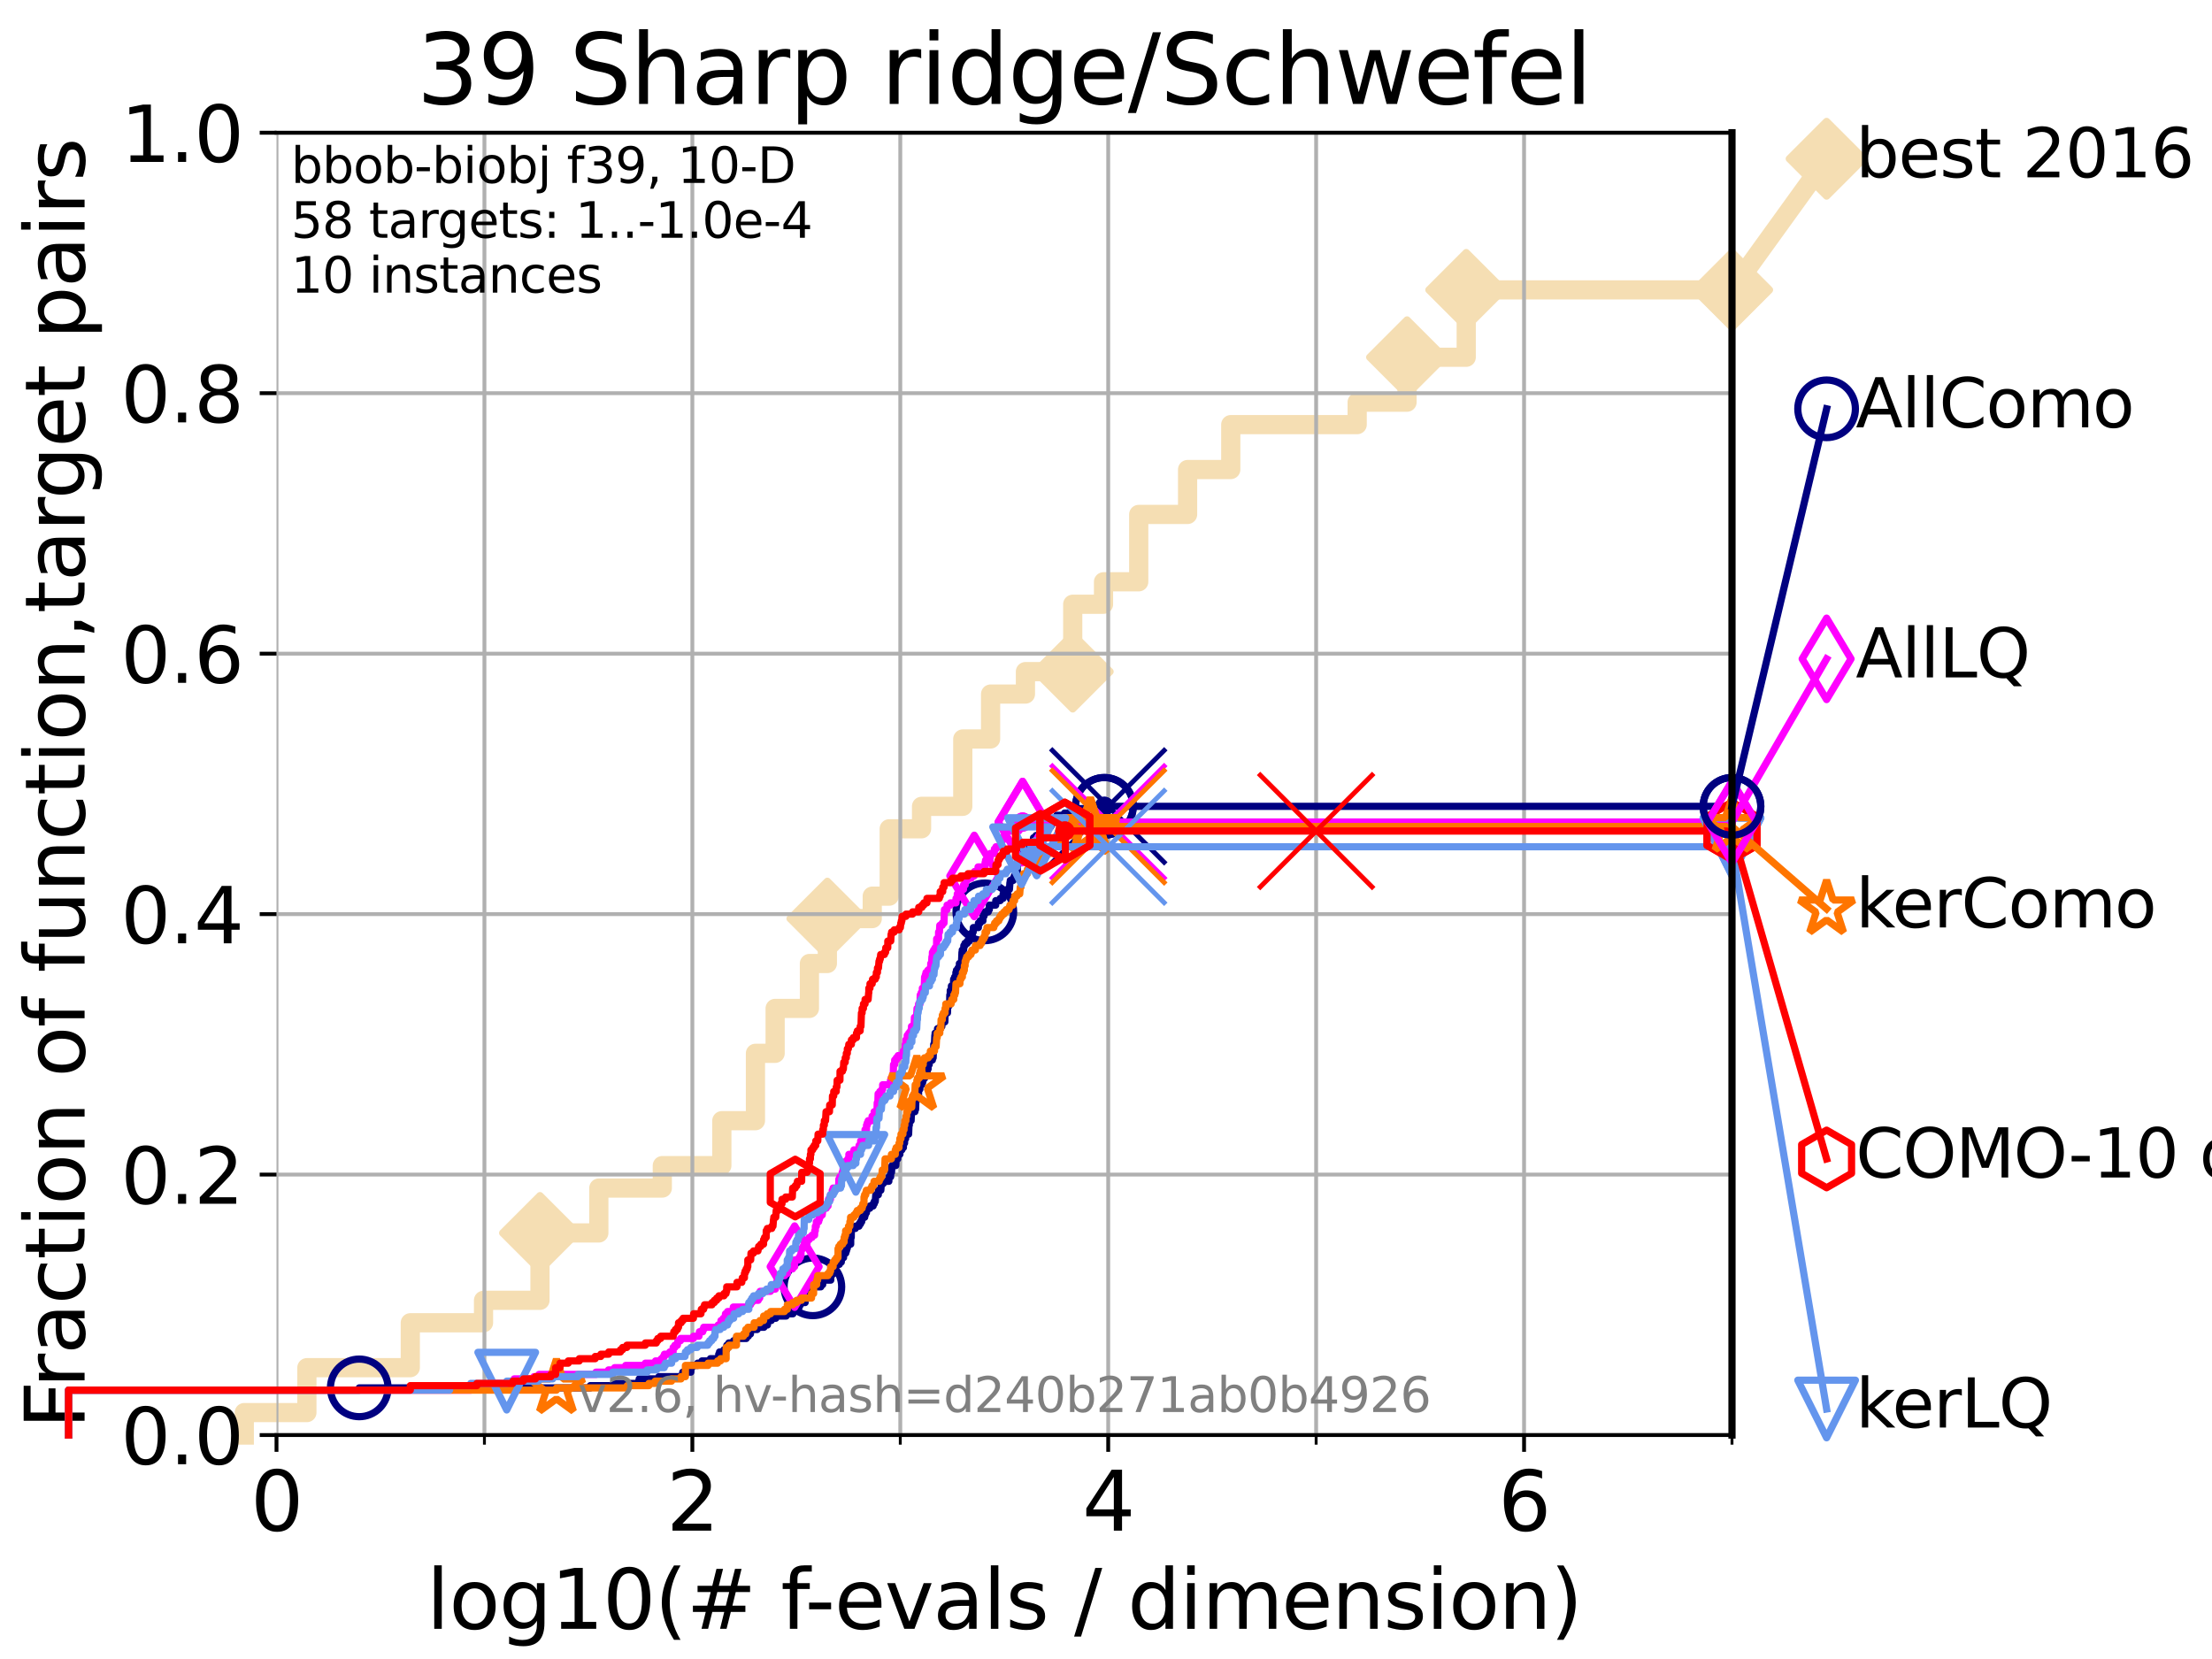 <?xml version="1.0" encoding="utf-8" standalone="no"?>
<!DOCTYPE svg PUBLIC "-//W3C//DTD SVG 1.1//EN"
  "http://www.w3.org/Graphics/SVG/1.1/DTD/svg11.dtd">
<svg xmlns:xlink="http://www.w3.org/1999/xlink" width="460.8pt" height="345.6pt" viewBox="0 0 460.8 345.6" xmlns="http://www.w3.org/2000/svg" version="1.1">
 <defs>
  <style type="text/css">*{stroke-linejoin: round; stroke-linecap: butt}</style>
 </defs>
 <g id="figure_1">
  <g id="patch_1">
   <path d="M 0 345.6 
L 460.8 345.6 
L 460.8 0 
L 0 0 
z
" style="fill: #ffffff"/>
  </g>
  <g id="axes_1">
   <g id="patch_2">
    <path d="M 57.6 298.944 
L 360.806 298.944 
L 360.806 27.648 
L 57.6 27.648 
z
" style="fill: #ffffff"/>
   </g>
   <g id="line2d_1">
    <path d="M 50.89 298.944 
L 50.89 294.266 
L 63.93 294.266 
L 63.93 284.911 
L 85.471 284.911 
L 85.471 275.556 
L 100.726 275.556 
L 100.726 270.879 
L 112.488 270.879 
L 112.488 256.846 
L 124.748 256.846 
L 124.748 247.491 
L 137.972 247.491 
L 137.972 242.814 
L 150.371 242.814 
L 150.371 233.459 
L 157.373 233.459 
L 157.373 219.426 
L 161.475 219.426 
L 161.475 210.071 
L 168.617 210.071 
L 168.617 200.716 
L 172.356 200.716 
L 172.356 191.361 
L 181.705 191.361 
L 181.705 186.684 
L 185.241 186.684 
L 185.241 172.651 
L 191.975 172.651 
L 191.975 167.974 
L 200.563 167.974 
L 200.563 153.941 
L 206.357 153.941 
L 206.357 144.586 
L 213.617 144.586 
L 213.617 139.908 
L 223.468 139.908 
L 223.468 125.876 
L 229.882 125.876 
L 229.882 121.198 
L 237.217 121.198 
L 237.217 107.166 
L 247.397 107.166 
L 247.397 97.811 
L 256.39 97.811 
L 256.39 88.456 
L 282.725 88.456 
L 282.725 83.778 
L 293.112 83.778 
L 293.112 74.423 
L 305.441 74.423 
L 305.441 60.391 
L 360.806 60.391 
" style="fill: none; stroke: #f5deb3; stroke-width: 4; stroke-linecap: square"/>
   </g>
   <g id="line2d_2">
    <defs>
     <path id="mb8fb05f126" d="M -0 7.778 
L 7.778 0 
L 0 -7.778 
L -7.778 -0 
z
" style="stroke: #f5deb3; stroke-width: 1.5; stroke-linejoin: miter"/>
    </defs>
    <g>
     <use xlink:href="#mb8fb05f126" x="112.488" y="256.846" style="fill: #f5deb3; stroke: #f5deb3; stroke-width: 1.5; stroke-linejoin: miter"/>
     <use xlink:href="#mb8fb05f126" x="172.356" y="191.361" style="fill: #f5deb3; stroke: #f5deb3; stroke-width: 1.5; stroke-linejoin: miter"/>
     <use xlink:href="#mb8fb05f126" x="223.468" y="139.908" style="fill: #f5deb3; stroke: #f5deb3; stroke-width: 1.5; stroke-linejoin: miter"/>
     <use xlink:href="#mb8fb05f126" x="293.112" y="74.423" style="fill: #f5deb3; stroke: #f5deb3; stroke-width: 1.5; stroke-linejoin: miter"/>
     <use xlink:href="#mb8fb05f126" x="305.441" y="60.391" style="fill: #f5deb3; stroke: #f5deb3; stroke-width: 1.5; stroke-linejoin: miter"/>
     <use xlink:href="#mb8fb05f126" x="360.806" y="60.391" style="fill: #f5deb3; stroke: #f5deb3; stroke-width: 1.5; stroke-linejoin: miter"/>
    </g>
   </g>
   <g id="line2d_3">
    <path style="fill: none; stroke: #f5deb3; stroke-width: 4; stroke-linecap: square"/>
    <g/>
   </g>
   <g id="line2d_4">
    <path d="M 360.806 60.391 
L 380.515 33.074 
" style="fill: none; stroke: #f5deb3; stroke-width: 4; stroke-linecap: square"/>
    <g>
     <use xlink:href="#mb8fb05f126" x="360.806" y="60.391" style="fill: #f5deb3; stroke: #f5deb3; stroke-width: 1.5; stroke-linejoin: miter"/>
     <use xlink:href="#mb8fb05f126" x="380.515" y="33.074" style="fill: #f5deb3; stroke: #f5deb3; stroke-width: 1.5; stroke-linejoin: miter"/>
    </g>
   </g>
   <g id="matplotlib.axis_1">
    <g id="xtick_1">
     <g id="line2d_5">
      <path d="M 57.6 298.944 
L 57.6 27.648 
" clip-path="url(#pc79a54bba1)" style="fill: none; stroke: #b0b0b0; stroke-width: 0.8; stroke-linecap: square"/>
     </g>
     <g id="line2d_6">
      <defs>
       <path id="m85ac1c6172" d="M 0 0 
L 0 3.5 
" style="stroke: #000000; stroke-width: 0.8"/>
      </defs>
      <g>
       <use xlink:href="#m85ac1c6172" x="57.6" y="298.944" style="stroke: #000000; stroke-width: 0.8"/>
      </g>
     </g>
     <g id="text_1">
      <!-- 0 -->
      <g transform="translate(52.192 318.861) scale(0.17 -0.17)">
       <defs>
        <path id="DejaVuSans-30" d="M 2034 4250 
Q 1547 4250 1301 3770 
Q 1056 3291 1056 2328 
Q 1056 1369 1301 889 
Q 1547 409 2034 409 
Q 2525 409 2770 889 
Q 3016 1369 3016 2328 
Q 3016 3291 2770 3770 
Q 2525 4250 2034 4250 
z
M 2034 4750 
Q 2819 4750 3233 4129 
Q 3647 3509 3647 2328 
Q 3647 1150 3233 529 
Q 2819 -91 2034 -91 
Q 1250 -91 836 529 
Q 422 1150 422 2328 
Q 422 3509 836 4129 
Q 1250 4750 2034 4750 
z
" transform="scale(0.016)"/>
       </defs>
       <use xlink:href="#DejaVuSans-30"/>
      </g>
     </g>
    </g>
    <g id="xtick_2">
     <g id="line2d_7">
      <path d="M 144.23 298.944 
L 144.23 27.648 
" clip-path="url(#pc79a54bba1)" style="fill: none; stroke: #b0b0b0; stroke-width: 0.8; stroke-linecap: square"/>
     </g>
     <g id="line2d_8">
      <g>
       <use xlink:href="#m85ac1c6172" x="144.23" y="298.944" style="stroke: #000000; stroke-width: 0.8"/>
      </g>
     </g>
     <g id="text_2">
      <!-- 2 -->
      <g transform="translate(138.822 318.861) scale(0.17 -0.17)">
       <defs>
        <path id="DejaVuSans-32" d="M 1228 531 
L 3431 531 
L 3431 0 
L 469 0 
L 469 531 
Q 828 903 1448 1529 
Q 2069 2156 2228 2338 
Q 2531 2678 2651 2914 
Q 2772 3150 2772 3378 
Q 2772 3750 2511 3984 
Q 2250 4219 1831 4219 
Q 1534 4219 1204 4116 
Q 875 4013 500 3803 
L 500 4441 
Q 881 4594 1212 4672 
Q 1544 4750 1819 4750 
Q 2544 4750 2975 4387 
Q 3406 4025 3406 3419 
Q 3406 3131 3298 2873 
Q 3191 2616 2906 2266 
Q 2828 2175 2409 1742 
Q 1991 1309 1228 531 
z
" transform="scale(0.016)"/>
       </defs>
       <use xlink:href="#DejaVuSans-32"/>
      </g>
     </g>
    </g>
    <g id="xtick_3">
     <g id="line2d_9">
      <path d="M 230.861 298.944 
L 230.861 27.648 
" clip-path="url(#pc79a54bba1)" style="fill: none; stroke: #b0b0b0; stroke-width: 0.8; stroke-linecap: square"/>
     </g>
     <g id="line2d_10">
      <g>
       <use xlink:href="#m85ac1c6172" x="230.861" y="298.944" style="stroke: #000000; stroke-width: 0.8"/>
      </g>
     </g>
     <g id="text_3">
      <!-- 4 -->
      <g transform="translate(225.453 318.861) scale(0.17 -0.17)">
       <defs>
        <path id="DejaVuSans-34" d="M 2419 4116 
L 825 1625 
L 2419 1625 
L 2419 4116 
z
M 2253 4666 
L 3047 4666 
L 3047 1625 
L 3713 1625 
L 3713 1100 
L 3047 1100 
L 3047 0 
L 2419 0 
L 2419 1100 
L 313 1100 
L 313 1709 
L 2253 4666 
z
" transform="scale(0.016)"/>
       </defs>
       <use xlink:href="#DejaVuSans-34"/>
      </g>
     </g>
    </g>
    <g id="xtick_4">
     <g id="line2d_11">
      <path d="M 317.491 298.944 
L 317.491 27.648 
" clip-path="url(#pc79a54bba1)" style="fill: none; stroke: #b0b0b0; stroke-width: 0.8; stroke-linecap: square"/>
     </g>
     <g id="line2d_12">
      <g>
       <use xlink:href="#m85ac1c6172" x="317.491" y="298.944" style="stroke: #000000; stroke-width: 0.8"/>
      </g>
     </g>
     <g id="text_4">
      <!-- 6 -->
      <g transform="translate(312.083 318.861) scale(0.17 -0.17)">
       <defs>
        <path id="DejaVuSans-36" d="M 2113 2584 
Q 1688 2584 1439 2293 
Q 1191 2003 1191 1497 
Q 1191 994 1439 701 
Q 1688 409 2113 409 
Q 2538 409 2786 701 
Q 3034 994 3034 1497 
Q 3034 2003 2786 2293 
Q 2538 2584 2113 2584 
z
M 3366 4563 
L 3366 3988 
Q 3128 4100 2886 4159 
Q 2644 4219 2406 4219 
Q 1781 4219 1451 3797 
Q 1122 3375 1075 2522 
Q 1259 2794 1537 2939 
Q 1816 3084 2150 3084 
Q 2853 3084 3261 2657 
Q 3669 2231 3669 1497 
Q 3669 778 3244 343 
Q 2819 -91 2113 -91 
Q 1303 -91 875 529 
Q 447 1150 447 2328 
Q 447 3434 972 4092 
Q 1497 4750 2381 4750 
Q 2619 4750 2861 4703 
Q 3103 4656 3366 4563 
z
" transform="scale(0.016)"/>
       </defs>
       <use xlink:href="#DejaVuSans-36"/>
      </g>
     </g>
    </g>
    <g id="xtick_5">
     <g id="line2d_13">
      <path d="M 100.915 298.944 
L 100.915 27.648 
" clip-path="url(#pc79a54bba1)" style="fill: none; stroke: #b0b0b0; stroke-width: 0.8; stroke-linecap: square"/>
     </g>
     <g id="line2d_14">
      <defs>
       <path id="m78916669da" d="M 0 0 
L 0 2 
" style="stroke: #000000; stroke-width: 0.6"/>
      </defs>
      <g>
       <use xlink:href="#m78916669da" x="100.915" y="298.944" style="stroke: #000000; stroke-width: 0.6"/>
      </g>
     </g>
    </g>
    <g id="xtick_6">
     <g id="line2d_15">
      <path d="M 187.546 298.944 
L 187.546 27.648 
" clip-path="url(#pc79a54bba1)" style="fill: none; stroke: #b0b0b0; stroke-width: 0.8; stroke-linecap: square"/>
     </g>
     <g id="line2d_16">
      <g>
       <use xlink:href="#m78916669da" x="187.546" y="298.944" style="stroke: #000000; stroke-width: 0.6"/>
      </g>
     </g>
    </g>
    <g id="xtick_7">
     <g id="line2d_17">
      <path d="M 274.176 298.944 
L 274.176 27.648 
" clip-path="url(#pc79a54bba1)" style="fill: none; stroke: #b0b0b0; stroke-width: 0.8; stroke-linecap: square"/>
     </g>
     <g id="line2d_18">
      <g>
       <use xlink:href="#m78916669da" x="274.176" y="298.944" style="stroke: #000000; stroke-width: 0.6"/>
      </g>
     </g>
    </g>
    <g id="xtick_8">
     <g id="line2d_19">
      <path d="M 360.806 298.944 
L 360.806 27.648 
" clip-path="url(#pc79a54bba1)" style="fill: none; stroke: #b0b0b0; stroke-width: 0.8; stroke-linecap: square"/>
     </g>
     <g id="line2d_20">
      <g>
       <use xlink:href="#m78916669da" x="360.806" y="298.944" style="stroke: #000000; stroke-width: 0.6"/>
      </g>
     </g>
    </g>
    <g id="text_5">
     <!-- log10(# f-evals / dimension) -->
     <g transform="translate(88.823 339.314) scale(0.17 -0.17)">
      <defs>
       <path id="DejaVuSans-6c" d="M 603 4863 
L 1178 4863 
L 1178 0 
L 603 0 
L 603 4863 
z
" transform="scale(0.016)"/>
       <path id="DejaVuSans-6f" d="M 1959 3097 
Q 1497 3097 1228 2736 
Q 959 2375 959 1747 
Q 959 1119 1226 758 
Q 1494 397 1959 397 
Q 2419 397 2687 759 
Q 2956 1122 2956 1747 
Q 2956 2369 2687 2733 
Q 2419 3097 1959 3097 
z
M 1959 3584 
Q 2709 3584 3137 3096 
Q 3566 2609 3566 1747 
Q 3566 888 3137 398 
Q 2709 -91 1959 -91 
Q 1206 -91 779 398 
Q 353 888 353 1747 
Q 353 2609 779 3096 
Q 1206 3584 1959 3584 
z
" transform="scale(0.016)"/>
       <path id="DejaVuSans-67" d="M 2906 1791 
Q 2906 2416 2648 2759 
Q 2391 3103 1925 3103 
Q 1463 3103 1205 2759 
Q 947 2416 947 1791 
Q 947 1169 1205 825 
Q 1463 481 1925 481 
Q 2391 481 2648 825 
Q 2906 1169 2906 1791 
z
M 3481 434 
Q 3481 -459 3084 -895 
Q 2688 -1331 1869 -1331 
Q 1566 -1331 1297 -1286 
Q 1028 -1241 775 -1147 
L 775 -588 
Q 1028 -725 1275 -790 
Q 1522 -856 1778 -856 
Q 2344 -856 2625 -561 
Q 2906 -266 2906 331 
L 2906 616 
Q 2728 306 2450 153 
Q 2172 0 1784 0 
Q 1141 0 747 490 
Q 353 981 353 1791 
Q 353 2603 747 3093 
Q 1141 3584 1784 3584 
Q 2172 3584 2450 3431 
Q 2728 3278 2906 2969 
L 2906 3500 
L 3481 3500 
L 3481 434 
z
" transform="scale(0.016)"/>
       <path id="DejaVuSans-31" d="M 794 531 
L 1825 531 
L 1825 4091 
L 703 3866 
L 703 4441 
L 1819 4666 
L 2450 4666 
L 2450 531 
L 3481 531 
L 3481 0 
L 794 0 
L 794 531 
z
" transform="scale(0.016)"/>
       <path id="DejaVuSans-28" d="M 1984 4856 
Q 1566 4138 1362 3434 
Q 1159 2731 1159 2009 
Q 1159 1288 1364 580 
Q 1569 -128 1984 -844 
L 1484 -844 
Q 1016 -109 783 600 
Q 550 1309 550 2009 
Q 550 2706 781 3412 
Q 1013 4119 1484 4856 
L 1984 4856 
z
" transform="scale(0.016)"/>
       <path id="DejaVuSans-23" d="M 3272 2816 
L 2363 2816 
L 2100 1772 
L 3016 1772 
L 3272 2816 
z
M 2803 4594 
L 2478 3297 
L 3391 3297 
L 3719 4594 
L 4219 4594 
L 3897 3297 
L 4872 3297 
L 4872 2816 
L 3775 2816 
L 3519 1772 
L 4513 1772 
L 4513 1294 
L 3397 1294 
L 3072 0 
L 2572 0 
L 2894 1294 
L 1978 1294 
L 1656 0 
L 1153 0 
L 1478 1294 
L 494 1294 
L 494 1772 
L 1594 1772 
L 1856 2816 
L 850 2816 
L 850 3297 
L 1978 3297 
L 2297 4594 
L 2803 4594 
z
" transform="scale(0.016)"/>
       <path id="DejaVuSans-20" transform="scale(0.016)"/>
       <path id="DejaVuSans-66" d="M 2375 4863 
L 2375 4384 
L 1825 4384 
Q 1516 4384 1395 4259 
Q 1275 4134 1275 3809 
L 1275 3500 
L 2222 3500 
L 2222 3053 
L 1275 3053 
L 1275 0 
L 697 0 
L 697 3053 
L 147 3053 
L 147 3500 
L 697 3500 
L 697 3744 
Q 697 4328 969 4595 
Q 1241 4863 1831 4863 
L 2375 4863 
z
" transform="scale(0.016)"/>
       <path id="DejaVuSans-2d" d="M 313 2009 
L 1997 2009 
L 1997 1497 
L 313 1497 
L 313 2009 
z
" transform="scale(0.016)"/>
       <path id="DejaVuSans-65" d="M 3597 1894 
L 3597 1613 
L 953 1613 
Q 991 1019 1311 708 
Q 1631 397 2203 397 
Q 2534 397 2845 478 
Q 3156 559 3463 722 
L 3463 178 
Q 3153 47 2828 -22 
Q 2503 -91 2169 -91 
Q 1331 -91 842 396 
Q 353 884 353 1716 
Q 353 2575 817 3079 
Q 1281 3584 2069 3584 
Q 2775 3584 3186 3129 
Q 3597 2675 3597 1894 
z
M 3022 2063 
Q 3016 2534 2758 2815 
Q 2500 3097 2075 3097 
Q 1594 3097 1305 2825 
Q 1016 2553 972 2059 
L 3022 2063 
z
" transform="scale(0.016)"/>
       <path id="DejaVuSans-76" d="M 191 3500 
L 800 3500 
L 1894 563 
L 2988 3500 
L 3597 3500 
L 2284 0 
L 1503 0 
L 191 3500 
z
" transform="scale(0.016)"/>
       <path id="DejaVuSans-61" d="M 2194 1759 
Q 1497 1759 1228 1600 
Q 959 1441 959 1056 
Q 959 750 1161 570 
Q 1363 391 1709 391 
Q 2188 391 2477 730 
Q 2766 1069 2766 1631 
L 2766 1759 
L 2194 1759 
z
M 3341 1997 
L 3341 0 
L 2766 0 
L 2766 531 
Q 2569 213 2275 61 
Q 1981 -91 1556 -91 
Q 1019 -91 701 211 
Q 384 513 384 1019 
Q 384 1609 779 1909 
Q 1175 2209 1959 2209 
L 2766 2209 
L 2766 2266 
Q 2766 2663 2505 2880 
Q 2244 3097 1772 3097 
Q 1472 3097 1187 3025 
Q 903 2953 641 2809 
L 641 3341 
Q 956 3463 1253 3523 
Q 1550 3584 1831 3584 
Q 2591 3584 2966 3190 
Q 3341 2797 3341 1997 
z
" transform="scale(0.016)"/>
       <path id="DejaVuSans-73" d="M 2834 3397 
L 2834 2853 
Q 2591 2978 2328 3040 
Q 2066 3103 1784 3103 
Q 1356 3103 1142 2972 
Q 928 2841 928 2578 
Q 928 2378 1081 2264 
Q 1234 2150 1697 2047 
L 1894 2003 
Q 2506 1872 2764 1633 
Q 3022 1394 3022 966 
Q 3022 478 2636 193 
Q 2250 -91 1575 -91 
Q 1294 -91 989 -36 
Q 684 19 347 128 
L 347 722 
Q 666 556 975 473 
Q 1284 391 1588 391 
Q 1994 391 2212 530 
Q 2431 669 2431 922 
Q 2431 1156 2273 1281 
Q 2116 1406 1581 1522 
L 1381 1569 
Q 847 1681 609 1914 
Q 372 2147 372 2553 
Q 372 3047 722 3315 
Q 1072 3584 1716 3584 
Q 2034 3584 2315 3537 
Q 2597 3491 2834 3397 
z
" transform="scale(0.016)"/>
       <path id="DejaVuSans-2f" d="M 1625 4666 
L 2156 4666 
L 531 -594 
L 0 -594 
L 1625 4666 
z
" transform="scale(0.016)"/>
       <path id="DejaVuSans-64" d="M 2906 2969 
L 2906 4863 
L 3481 4863 
L 3481 0 
L 2906 0 
L 2906 525 
Q 2725 213 2448 61 
Q 2172 -91 1784 -91 
Q 1150 -91 751 415 
Q 353 922 353 1747 
Q 353 2572 751 3078 
Q 1150 3584 1784 3584 
Q 2172 3584 2448 3432 
Q 2725 3281 2906 2969 
z
M 947 1747 
Q 947 1113 1208 752 
Q 1469 391 1925 391 
Q 2381 391 2643 752 
Q 2906 1113 2906 1747 
Q 2906 2381 2643 2742 
Q 2381 3103 1925 3103 
Q 1469 3103 1208 2742 
Q 947 2381 947 1747 
z
" transform="scale(0.016)"/>
       <path id="DejaVuSans-69" d="M 603 3500 
L 1178 3500 
L 1178 0 
L 603 0 
L 603 3500 
z
M 603 4863 
L 1178 4863 
L 1178 4134 
L 603 4134 
L 603 4863 
z
" transform="scale(0.016)"/>
       <path id="DejaVuSans-6d" d="M 3328 2828 
Q 3544 3216 3844 3400 
Q 4144 3584 4550 3584 
Q 5097 3584 5394 3201 
Q 5691 2819 5691 2113 
L 5691 0 
L 5113 0 
L 5113 2094 
Q 5113 2597 4934 2840 
Q 4756 3084 4391 3084 
Q 3944 3084 3684 2787 
Q 3425 2491 3425 1978 
L 3425 0 
L 2847 0 
L 2847 2094 
Q 2847 2600 2669 2842 
Q 2491 3084 2119 3084 
Q 1678 3084 1418 2786 
Q 1159 2488 1159 1978 
L 1159 0 
L 581 0 
L 581 3500 
L 1159 3500 
L 1159 2956 
Q 1356 3278 1631 3431 
Q 1906 3584 2284 3584 
Q 2666 3584 2933 3390 
Q 3200 3197 3328 2828 
z
" transform="scale(0.016)"/>
       <path id="DejaVuSans-6e" d="M 3513 2113 
L 3513 0 
L 2938 0 
L 2938 2094 
Q 2938 2591 2744 2837 
Q 2550 3084 2163 3084 
Q 1697 3084 1428 2787 
Q 1159 2491 1159 1978 
L 1159 0 
L 581 0 
L 581 3500 
L 1159 3500 
L 1159 2956 
Q 1366 3272 1645 3428 
Q 1925 3584 2291 3584 
Q 2894 3584 3203 3211 
Q 3513 2838 3513 2113 
z
" transform="scale(0.016)"/>
       <path id="DejaVuSans-29" d="M 513 4856 
L 1013 4856 
Q 1481 4119 1714 3412 
Q 1947 2706 1947 2009 
Q 1947 1309 1714 600 
Q 1481 -109 1013 -844 
L 513 -844 
Q 928 -128 1133 580 
Q 1338 1288 1338 2009 
Q 1338 2731 1133 3434 
Q 928 4138 513 4856 
z
" transform="scale(0.016)"/>
      </defs>
      <use xlink:href="#DejaVuSans-6c"/>
      <use xlink:href="#DejaVuSans-6f" x="27.783"/>
      <use xlink:href="#DejaVuSans-67" x="88.965"/>
      <use xlink:href="#DejaVuSans-31" x="152.441"/>
      <use xlink:href="#DejaVuSans-30" x="216.064"/>
      <use xlink:href="#DejaVuSans-28" x="279.688"/>
      <use xlink:href="#DejaVuSans-23" x="318.701"/>
      <use xlink:href="#DejaVuSans-20" x="402.49"/>
      <use xlink:href="#DejaVuSans-66" x="434.277"/>
      <use xlink:href="#DejaVuSans-2d" x="463.982"/>
      <use xlink:href="#DejaVuSans-65" x="500.066"/>
      <use xlink:href="#DejaVuSans-76" x="561.59"/>
      <use xlink:href="#DejaVuSans-61" x="620.77"/>
      <use xlink:href="#DejaVuSans-6c" x="682.049"/>
      <use xlink:href="#DejaVuSans-73" x="709.832"/>
      <use xlink:href="#DejaVuSans-20" x="761.932"/>
      <use xlink:href="#DejaVuSans-2f" x="793.719"/>
      <use xlink:href="#DejaVuSans-20" x="827.41"/>
      <use xlink:href="#DejaVuSans-64" x="859.197"/>
      <use xlink:href="#DejaVuSans-69" x="922.674"/>
      <use xlink:href="#DejaVuSans-6d" x="950.457"/>
      <use xlink:href="#DejaVuSans-65" x="1047.869"/>
      <use xlink:href="#DejaVuSans-6e" x="1109.393"/>
      <use xlink:href="#DejaVuSans-73" x="1172.771"/>
      <use xlink:href="#DejaVuSans-69" x="1224.871"/>
      <use xlink:href="#DejaVuSans-6f" x="1252.654"/>
      <use xlink:href="#DejaVuSans-6e" x="1313.836"/>
      <use xlink:href="#DejaVuSans-29" x="1377.215"/>
     </g>
    </g>
   </g>
   <g id="matplotlib.axis_2">
    <g id="ytick_1">
     <g id="line2d_21">
      <path d="M 57.6 298.944 
L 360.806 298.944 
" clip-path="url(#pc79a54bba1)" style="fill: none; stroke: #b0b0b0; stroke-width: 0.8; stroke-linecap: square"/>
     </g>
     <g id="line2d_22">
      <defs>
       <path id="m285b216ca7" d="M 0 0 
L -3.5 0 
" style="stroke: #000000; stroke-width: 0.8"/>
      </defs>
      <g>
       <use xlink:href="#m285b216ca7" x="57.6" y="298.944" style="stroke: #000000; stroke-width: 0.8"/>
      </g>
     </g>
     <g id="text_6">
      <!-- 0.0 -->
      <g transform="translate(25.155 305.023) scale(0.16 -0.16)">
       <defs>
        <path id="DejaVuSans-2e" d="M 684 794 
L 1344 794 
L 1344 0 
L 684 0 
L 684 794 
z
" transform="scale(0.016)"/>
       </defs>
       <use xlink:href="#DejaVuSans-30"/>
       <use xlink:href="#DejaVuSans-2e" x="63.623"/>
       <use xlink:href="#DejaVuSans-30" x="95.41"/>
      </g>
     </g>
    </g>
    <g id="ytick_2">
     <g id="line2d_23">
      <path d="M 57.6 244.685 
L 360.806 244.685 
" clip-path="url(#pc79a54bba1)" style="fill: none; stroke: #b0b0b0; stroke-width: 0.8; stroke-linecap: square"/>
     </g>
     <g id="line2d_24">
      <g>
       <use xlink:href="#m285b216ca7" x="57.6" y="244.685" style="stroke: #000000; stroke-width: 0.8"/>
      </g>
     </g>
     <g id="text_7">
      <!-- 0.2 -->
      <g transform="translate(25.155 250.764) scale(0.16 -0.16)">
       <use xlink:href="#DejaVuSans-30"/>
       <use xlink:href="#DejaVuSans-2e" x="63.623"/>
       <use xlink:href="#DejaVuSans-32" x="95.41"/>
      </g>
     </g>
    </g>
    <g id="ytick_3">
     <g id="line2d_25">
      <path d="M 57.6 190.426 
L 360.806 190.426 
" clip-path="url(#pc79a54bba1)" style="fill: none; stroke: #b0b0b0; stroke-width: 0.8; stroke-linecap: square"/>
     </g>
     <g id="line2d_26">
      <g>
       <use xlink:href="#m285b216ca7" x="57.6" y="190.426" style="stroke: #000000; stroke-width: 0.8"/>
      </g>
     </g>
     <g id="text_8">
      <!-- 0.4 -->
      <g transform="translate(25.155 196.504) scale(0.16 -0.16)">
       <use xlink:href="#DejaVuSans-30"/>
       <use xlink:href="#DejaVuSans-2e" x="63.623"/>
       <use xlink:href="#DejaVuSans-34" x="95.41"/>
      </g>
     </g>
    </g>
    <g id="ytick_4">
     <g id="line2d_27">
      <path d="M 57.6 136.166 
L 360.806 136.166 
" clip-path="url(#pc79a54bba1)" style="fill: none; stroke: #b0b0b0; stroke-width: 0.8; stroke-linecap: square"/>
     </g>
     <g id="line2d_28">
      <g>
       <use xlink:href="#m285b216ca7" x="57.6" y="136.166" style="stroke: #000000; stroke-width: 0.8"/>
      </g>
     </g>
     <g id="text_9">
      <!-- 0.6 -->
      <g transform="translate(25.155 142.245) scale(0.16 -0.16)">
       <use xlink:href="#DejaVuSans-30"/>
       <use xlink:href="#DejaVuSans-2e" x="63.623"/>
       <use xlink:href="#DejaVuSans-36" x="95.41"/>
      </g>
     </g>
    </g>
    <g id="ytick_5">
     <g id="line2d_29">
      <path d="M 57.6 81.907 
L 360.806 81.907 
" clip-path="url(#pc79a54bba1)" style="fill: none; stroke: #b0b0b0; stroke-width: 0.8; stroke-linecap: square"/>
     </g>
     <g id="line2d_30">
      <g>
       <use xlink:href="#m285b216ca7" x="57.6" y="81.907" style="stroke: #000000; stroke-width: 0.8"/>
      </g>
     </g>
     <g id="text_10">
      <!-- 0.8 -->
      <g transform="translate(25.155 87.986) scale(0.16 -0.16)">
       <defs>
        <path id="DejaVuSans-38" d="M 2034 2216 
Q 1584 2216 1326 1975 
Q 1069 1734 1069 1313 
Q 1069 891 1326 650 
Q 1584 409 2034 409 
Q 2484 409 2743 651 
Q 3003 894 3003 1313 
Q 3003 1734 2745 1975 
Q 2488 2216 2034 2216 
z
M 1403 2484 
Q 997 2584 770 2862 
Q 544 3141 544 3541 
Q 544 4100 942 4425 
Q 1341 4750 2034 4750 
Q 2731 4750 3128 4425 
Q 3525 4100 3525 3541 
Q 3525 3141 3298 2862 
Q 3072 2584 2669 2484 
Q 3125 2378 3379 2068 
Q 3634 1759 3634 1313 
Q 3634 634 3220 271 
Q 2806 -91 2034 -91 
Q 1263 -91 848 271 
Q 434 634 434 1313 
Q 434 1759 690 2068 
Q 947 2378 1403 2484 
z
M 1172 3481 
Q 1172 3119 1398 2916 
Q 1625 2713 2034 2713 
Q 2441 2713 2670 2916 
Q 2900 3119 2900 3481 
Q 2900 3844 2670 4047 
Q 2441 4250 2034 4250 
Q 1625 4250 1398 4047 
Q 1172 3844 1172 3481 
z
" transform="scale(0.016)"/>
       </defs>
       <use xlink:href="#DejaVuSans-30"/>
       <use xlink:href="#DejaVuSans-2e" x="63.623"/>
       <use xlink:href="#DejaVuSans-38" x="95.41"/>
      </g>
     </g>
    </g>
    <g id="ytick_6">
     <g id="line2d_31">
      <path d="M 57.6 27.648 
L 360.806 27.648 
" clip-path="url(#pc79a54bba1)" style="fill: none; stroke: #b0b0b0; stroke-width: 0.8; stroke-linecap: square"/>
     </g>
     <g id="line2d_32">
      <g>
       <use xlink:href="#m285b216ca7" x="57.6" y="27.648" style="stroke: #000000; stroke-width: 0.8"/>
      </g>
     </g>
     <g id="text_11">
      <!-- 1.0 -->
      <g transform="translate(25.155 33.727) scale(0.16 -0.16)">
       <use xlink:href="#DejaVuSans-31"/>
       <use xlink:href="#DejaVuSans-2e" x="63.623"/>
       <use xlink:href="#DejaVuSans-30" x="95.41"/>
      </g>
     </g>
    </g>
    <g id="text_12">
     <!-- Fraction of function,target pairs -->
     <g transform="translate(17.62 297.681) rotate(-90) scale(0.17 -0.17)">
      <defs>
       <path id="DejaVuSans-46" d="M 628 4666 
L 3309 4666 
L 3309 4134 
L 1259 4134 
L 1259 2759 
L 3109 2759 
L 3109 2228 
L 1259 2228 
L 1259 0 
L 628 0 
L 628 4666 
z
" transform="scale(0.016)"/>
       <path id="DejaVuSans-72" d="M 2631 2963 
Q 2534 3019 2420 3045 
Q 2306 3072 2169 3072 
Q 1681 3072 1420 2755 
Q 1159 2438 1159 1844 
L 1159 0 
L 581 0 
L 581 3500 
L 1159 3500 
L 1159 2956 
Q 1341 3275 1631 3429 
Q 1922 3584 2338 3584 
Q 2397 3584 2469 3576 
Q 2541 3569 2628 3553 
L 2631 2963 
z
" transform="scale(0.016)"/>
       <path id="DejaVuSans-63" d="M 3122 3366 
L 3122 2828 
Q 2878 2963 2633 3030 
Q 2388 3097 2138 3097 
Q 1578 3097 1268 2742 
Q 959 2388 959 1747 
Q 959 1106 1268 751 
Q 1578 397 2138 397 
Q 2388 397 2633 464 
Q 2878 531 3122 666 
L 3122 134 
Q 2881 22 2623 -34 
Q 2366 -91 2075 -91 
Q 1284 -91 818 406 
Q 353 903 353 1747 
Q 353 2603 823 3093 
Q 1294 3584 2113 3584 
Q 2378 3584 2631 3529 
Q 2884 3475 3122 3366 
z
" transform="scale(0.016)"/>
       <path id="DejaVuSans-74" d="M 1172 4494 
L 1172 3500 
L 2356 3500 
L 2356 3053 
L 1172 3053 
L 1172 1153 
Q 1172 725 1289 603 
Q 1406 481 1766 481 
L 2356 481 
L 2356 0 
L 1766 0 
Q 1100 0 847 248 
Q 594 497 594 1153 
L 594 3053 
L 172 3053 
L 172 3500 
L 594 3500 
L 594 4494 
L 1172 4494 
z
" transform="scale(0.016)"/>
       <path id="DejaVuSans-75" d="M 544 1381 
L 544 3500 
L 1119 3500 
L 1119 1403 
Q 1119 906 1312 657 
Q 1506 409 1894 409 
Q 2359 409 2629 706 
Q 2900 1003 2900 1516 
L 2900 3500 
L 3475 3500 
L 3475 0 
L 2900 0 
L 2900 538 
Q 2691 219 2414 64 
Q 2138 -91 1772 -91 
Q 1169 -91 856 284 
Q 544 659 544 1381 
z
M 1991 3584 
L 1991 3584 
z
" transform="scale(0.016)"/>
       <path id="DejaVuSans-2c" d="M 750 794 
L 1409 794 
L 1409 256 
L 897 -744 
L 494 -744 
L 750 256 
L 750 794 
z
" transform="scale(0.016)"/>
       <path id="DejaVuSans-70" d="M 1159 525 
L 1159 -1331 
L 581 -1331 
L 581 3500 
L 1159 3500 
L 1159 2969 
Q 1341 3281 1617 3432 
Q 1894 3584 2278 3584 
Q 2916 3584 3314 3078 
Q 3713 2572 3713 1747 
Q 3713 922 3314 415 
Q 2916 -91 2278 -91 
Q 1894 -91 1617 61 
Q 1341 213 1159 525 
z
M 3116 1747 
Q 3116 2381 2855 2742 
Q 2594 3103 2138 3103 
Q 1681 3103 1420 2742 
Q 1159 2381 1159 1747 
Q 1159 1113 1420 752 
Q 1681 391 2138 391 
Q 2594 391 2855 752 
Q 3116 1113 3116 1747 
z
" transform="scale(0.016)"/>
      </defs>
      <use xlink:href="#DejaVuSans-46"/>
      <use xlink:href="#DejaVuSans-72" x="50.27"/>
      <use xlink:href="#DejaVuSans-61" x="91.383"/>
      <use xlink:href="#DejaVuSans-63" x="152.662"/>
      <use xlink:href="#DejaVuSans-74" x="207.643"/>
      <use xlink:href="#DejaVuSans-69" x="246.852"/>
      <use xlink:href="#DejaVuSans-6f" x="274.635"/>
      <use xlink:href="#DejaVuSans-6e" x="335.816"/>
      <use xlink:href="#DejaVuSans-20" x="399.195"/>
      <use xlink:href="#DejaVuSans-6f" x="430.982"/>
      <use xlink:href="#DejaVuSans-66" x="492.164"/>
      <use xlink:href="#DejaVuSans-20" x="527.369"/>
      <use xlink:href="#DejaVuSans-66" x="559.156"/>
      <use xlink:href="#DejaVuSans-75" x="594.361"/>
      <use xlink:href="#DejaVuSans-6e" x="657.74"/>
      <use xlink:href="#DejaVuSans-63" x="721.119"/>
      <use xlink:href="#DejaVuSans-74" x="776.1"/>
      <use xlink:href="#DejaVuSans-69" x="815.309"/>
      <use xlink:href="#DejaVuSans-6f" x="843.092"/>
      <use xlink:href="#DejaVuSans-6e" x="904.273"/>
      <use xlink:href="#DejaVuSans-2c" x="967.652"/>
      <use xlink:href="#DejaVuSans-74" x="999.439"/>
      <use xlink:href="#DejaVuSans-61" x="1038.648"/>
      <use xlink:href="#DejaVuSans-72" x="1099.928"/>
      <use xlink:href="#DejaVuSans-67" x="1139.291"/>
      <use xlink:href="#DejaVuSans-65" x="1202.768"/>
      <use xlink:href="#DejaVuSans-74" x="1264.291"/>
      <use xlink:href="#DejaVuSans-20" x="1303.5"/>
      <use xlink:href="#DejaVuSans-70" x="1335.287"/>
      <use xlink:href="#DejaVuSans-61" x="1398.764"/>
      <use xlink:href="#DejaVuSans-69" x="1460.043"/>
      <use xlink:href="#DejaVuSans-72" x="1487.826"/>
      <use xlink:href="#DejaVuSans-73" x="1528.939"/>
     </g>
    </g>
   </g>
   <g id="line2d_33">
    <defs>
     <path id="m4ed8b8fea6" d="M 0 1.5 
C 0.398 1.5 0.779 1.342 1.061 1.061 
C 1.342 0.779 1.5 0.398 1.5 0 
C 1.5 -0.398 1.342 -0.779 1.061 -1.061 
C 0.779 -1.342 0.398 -1.5 0 -1.5 
C -0.398 -1.5 -0.779 -1.342 -1.061 -1.061 
C -1.342 -0.779 -1.5 -0.398 -1.5 0 
C -1.5 0.398 -1.342 0.779 -1.061 1.061 
C -0.779 1.342 -0.398 1.5 0 1.5 
z
" style="stroke: #f5deb3"/>
    </defs>
    <g>
     <use xlink:href="#m4ed8b8fea6" x="305.441" y="60.391" style="fill: #f5deb3; stroke: #f5deb3"/>
     <use xlink:href="#m4ed8b8fea6" x="305.441" y="60.391" style="fill: #f5deb3; stroke: #f5deb3"/>
    </g>
   </g>
   <g id="line2d_34">
    <defs>
     <path id="maf2b1b5613" d="M 0 1.5 
C 0.398 1.5 0.779 1.342 1.061 1.061 
C 1.342 0.779 1.5 0.398 1.5 0 
C 1.5 -0.398 1.342 -0.779 1.061 -1.061 
C 0.779 -1.342 0.398 -1.5 0 -1.5 
C -0.398 -1.5 -0.779 -1.342 -1.061 -1.061 
C -1.342 -0.779 -1.5 -0.398 -1.5 0 
C -1.5 0.398 -1.342 0.779 -1.061 1.061 
C -0.779 1.342 -0.398 1.5 0 1.5 
z
" style="stroke: #000080"/>
    </defs>
    <g>
     <use xlink:href="#maf2b1b5613" x="230.063" y="167.974" style="fill: #000080; stroke: #000080"/>
     <use xlink:href="#maf2b1b5613" x="230.063" y="167.974" style="fill: #000080; stroke: #000080"/>
    </g>
   </g>
   <g id="line2d_35">
    <path d="M 14.285 298.944 
L 14.285 289.589 
L 74.837 289.589 
L 74.837 289.121 
L 122.971 289.121 
L 122.971 288.653 
L 128.178 288.653 
L 128.178 288.186 
L 133.018 288.186 
L 133.018 287.718 
L 133.154 287.718 
L 133.154 287.25 
L 137.25 287.25 
L 137.25 286.782 
L 142.102 286.782 
L 142.102 286.315 
L 142.227 286.315 
L 142.227 285.847 
L 143.908 285.847 
L 143.965 284.911 
L 144.136 284.911 
L 144.136 284.444 
L 145.327 284.444 
L 145.327 283.976 
L 146.227 283.976 
L 146.227 283.508 
L 147.987 283.508 
L 147.987 283.04 
L 149.722 283.04 
L 149.722 282.105 
L 149.89 282.105 
L 149.89 281.637 
L 150.814 281.637 
L 150.814 281.169 
L 151.388 281.169 
L 151.414 280.234 
L 151.82 280.234 
L 151.82 279.766 
L 152.823 279.766 
L 152.823 279.298 
L 153.387 279.298 
L 153.387 278.831 
L 155.464 278.831 
L 155.464 278.363 
L 155.894 278.363 
L 155.894 277.895 
L 156.334 277.895 
L 156.334 276.96 
L 157.734 276.96 
L 157.734 276.492 
L 159.156 276.492 
L 159.156 276.024 
L 159.874 276.024 
L 159.891 275.089 
L 160.676 275.089 
L 160.676 274.621 
L 161.61 274.621 
L 161.61 274.153 
L 163.78 274.153 
L 163.78 273.685 
L 165.189 273.685 
L 165.189 272.282 
L 166.501 272.282 
L 166.501 271.814 
L 166.753 271.814 
L 166.753 271.347 
L 167.727 271.347 
L 167.727 270.411 
L 167.963 270.411 
L 167.963 269.943 
L 168.822 269.943 
L 168.878 269.008 
L 169.334 269.008 
L 169.334 268.072 
L 170.988 268.072 
L 170.988 267.605 
L 171.383 267.605 
L 171.383 266.669 
L 173.064 266.669 
L 173.064 265.734 
L 173.242 265.734 
L 173.242 265.266 
L 173.766 265.266 
L 173.766 264.798 
L 173.937 264.798 
L 173.988 263.395 
L 174.849 263.395 
L 174.849 262.927 
L 175.255 262.927 
L 175.331 261.992 
L 175.726 261.992 
L 175.726 261.056 
L 176.186 261.056 
L 176.186 260.588 
L 176.337 260.588 
L 176.337 260.121 
L 176.487 260.121 
L 176.487 259.653 
L 176.635 259.653 
L 176.635 259.185 
L 177.214 259.185 
L 177.217 257.782 
L 177.328 257.782 
L 177.36 255.911 
L 178.195 255.911 
L 178.195 255.443 
L 178.949 255.443 
L 178.949 254.975 
L 179.253 254.975 
L 179.253 254.508 
L 179.508 254.508 
L 179.508 254.04 
L 179.626 254.04 
L 179.626 253.572 
L 180.132 253.572 
L 180.132 253.104 
L 180.255 253.104 
L 180.255 252.637 
L 180.497 252.637 
L 180.497 252.169 
L 180.617 252.169 
L 180.617 251.701 
L 181.206 251.701 
L 181.206 251.233 
L 181.889 251.233 
L 181.889 250.766 
L 182.121 250.766 
L 182.121 250.298 
L 182.331 250.298 
L 182.44 248.895 
L 182.975 248.895 
L 182.975 247.959 
L 183.495 247.959 
L 183.598 246.556 
L 184.002 246.556 
L 184.002 246.088 
L 185.164 246.088 
L 185.173 245.153 
L 185.536 245.153 
L 185.536 244.217 
L 185.72 244.217 
L 185.811 242.814 
L 186.61 242.814 
L 186.709 241.411 
L 187.021 241.411 
L 187.021 240.475 
L 187.461 240.475 
L 187.461 239.54 
L 187.872 239.54 
L 187.872 239.072 
L 188.195 239.072 
L 188.195 238.136 
L 188.437 238.136 
L 188.437 237.201 
L 188.668 237.201 
L 188.668 236.265 
L 189.282 236.265 
L 189.357 234.394 
L 189.432 234.394 
L 189.432 233.459 
L 189.803 233.459 
L 189.876 231.588 
L 190.594 231.588 
L 190.594 231.12 
L 190.734 231.12 
L 190.801 229.249 
L 190.942 229.249 
L 190.942 228.313 
L 191.352 228.313 
L 191.366 226.91 
L 191.622 226.91 
L 191.622 225.975 
L 192.017 225.975 
L 192.017 225.507 
L 192.211 225.507 
L 192.211 225.039 
L 192.326 225.039 
L 192.326 224.571 
L 192.654 224.571 
L 192.654 224.104 
L 192.784 224.104 
L 192.784 223.636 
L 193.156 223.636 
L 193.156 222.7 
L 193.34 222.7 
L 193.34 221.765 
L 193.581 221.765 
L 193.581 220.829 
L 194.231 220.829 
L 194.231 220.362 
L 194.391 220.362 
L 194.461 218.491 
L 194.512 218.491 
L 194.512 217.555 
L 194.661 217.555 
L 194.746 215.684 
L 194.802 215.684 
L 194.802 215.216 
L 195.302 215.216 
L 195.302 214.281 
L 195.928 214.281 
L 195.928 213.813 
L 196.211 213.813 
L 196.211 212.878 
L 196.828 212.878 
L 196.891 211.007 
L 197.375 211.007 
L 197.424 209.603 
L 197.654 209.603 
L 197.654 209.136 
L 197.823 209.136 
L 197.86 207.265 
L 197.955 207.265 
L 197.955 206.329 
L 198.192 206.329 
L 198.192 205.394 
L 198.61 205.394 
L 198.656 203.99 
L 198.862 203.99 
L 198.862 203.523 
L 199.125 203.523 
L 199.125 202.587 
L 199.248 202.587 
L 199.248 202.119 
L 199.583 202.119 
L 199.583 201.652 
L 199.855 201.652 
L 199.855 200.716 
L 200.29 200.716 
L 200.393 198.377 
L 200.45 198.377 
L 200.45 197.91 
L 200.737 197.91 
L 200.788 196.974 
L 201.024 196.974 
L 201.024 196.506 
L 201.502 196.506 
L 201.502 196.039 
L 201.969 196.039 
L 202.024 194.635 
L 202.561 194.635 
L 202.561 194.168 
L 202.732 194.168 
L 202.762 193.232 
L 203.818 193.232 
L 203.818 192.297 
L 204.169 192.297 
L 204.169 191.829 
L 204.759 191.829 
L 204.759 190.893 
L 204.967 190.893 
L 204.967 190.426 
L 205.159 190.426 
L 205.159 189.958 
L 205.876 189.958 
L 205.876 189.49 
L 206.095 189.49 
L 206.095 188.555 
L 207.422 188.555 
L 207.436 187.619 
L 208.361 187.619 
L 208.361 187.151 
L 208.97 187.151 
L 208.97 186.216 
L 209.665 186.216 
L 209.665 185.748 
L 209.81 185.748 
L 209.81 185.28 
L 210.282 185.28 
L 210.386 183.877 
L 210.456 183.877 
L 210.456 183.409 
L 211.065 183.409 
L 211.065 182.942 
L 211.288 182.942 
L 211.288 182.474 
L 211.907 182.474 
L 211.94 180.135 
L 212.099 180.135 
L 212.099 179.2 
L 212.327 179.2 
L 212.378 177.796 
L 212.628 177.796 
L 212.628 177.329 
L 213.233 177.329 
L 213.302 176.393 
L 214.478 176.393 
L 214.478 175.925 
L 214.924 175.925 
L 214.924 175.458 
L 215.3 175.458 
L 215.3 174.522 
L 215.822 174.522 
L 215.822 174.054 
L 216.821 174.054 
L 216.821 173.119 
L 217.498 173.119 
L 217.498 172.651 
L 218.182 172.651 
L 218.182 172.183 
L 218.914 172.183 
L 218.914 171.248 
L 220.055 171.248 
L 220.157 169.845 
L 221.752 169.845 
L 221.752 169.377 
L 223.182 169.377 
L 223.182 168.909 
L 223.85 168.909 
L 223.85 168.441 
L 230.063 168.441 
L 230.063 167.974 
L 360.806 167.974 
L 360.806 167.974 
" style="fill: none; stroke: #000080; stroke-width: 1.5; stroke-linecap: square"/>
   </g>
   <g id="line2d_36">
    <defs>
     <path id="m2c5d8623c5" d="M 0 6 
C 1.591 6 3.117 5.368 4.243 4.243 
C 5.368 3.117 6 1.591 6 0 
C 6 -1.591 5.368 -3.117 4.243 -4.243 
C 3.117 -5.368 1.591 -6 0 -6 
C -1.591 -6 -3.117 -5.368 -4.243 -4.243 
C -5.368 -3.117 -6 -1.591 -6 0 
C -6 1.591 -5.368 3.117 -4.243 4.243 
C -3.117 5.368 -1.591 6 0 6 
z
" style="stroke: #000080; stroke-width: 1.5"/>
    </defs>
    <g>
     <use xlink:href="#m2c5d8623c5" x="74.837" y="289.121" style="fill-opacity: 0; stroke: #000080; stroke-width: 1.5"/>
     <use xlink:href="#m2c5d8623c5" x="169.334" y="268.072" style="fill-opacity: 0; stroke: #000080; stroke-width: 1.5"/>
     <use xlink:href="#m2c5d8623c5" x="205.159" y="189.958" style="fill-opacity: 0; stroke: #000080; stroke-width: 1.5"/>
     <use xlink:href="#m2c5d8623c5" x="230.063" y="167.974" style="fill-opacity: 0; stroke: #000080; stroke-width: 1.5"/>
     <use xlink:href="#m2c5d8623c5" x="230.063" y="167.974" style="fill-opacity: 0; stroke: #000080; stroke-width: 1.5"/>
     <use xlink:href="#m2c5d8623c5" x="360.806" y="167.974" style="fill-opacity: 0; stroke: #000080; stroke-width: 1.5"/>
    </g>
   </g>
   <g id="line2d_37">
    <path style="fill: none; stroke: #000080; stroke-width: 1.5; stroke-linecap: square"/>
    <g/>
   </g>
   <g id="line2d_38">
    <path d="M 230.865 167.974 
" clip-path="url(#pc79a54bba1)" style="fill: none; stroke: #000080; stroke-width: 1.5; stroke-linecap: square"/>
    <defs>
     <path id="m82ff6d513b" d="M -12 12 
L 12 -12 
M -12 -12 
L 12 12 
" style="stroke: #000080"/>
    </defs>
    <g clip-path="url(#pc79a54bba1)">
     <use xlink:href="#m82ff6d513b" x="230.865" y="167.974" style="fill: #000080; stroke: #000080"/>
    </g>
   </g>
   <g id="line2d_39">
    <defs>
     <path id="m0fe8cfa83d" d="M 0 1.5 
C 0.398 1.5 0.779 1.342 1.061 1.061 
C 1.342 0.779 1.5 0.398 1.5 0 
C 1.5 -0.398 1.342 -0.779 1.061 -1.061 
C 0.779 -1.342 0.398 -1.5 0 -1.5 
C -0.398 -1.5 -0.779 -1.342 -1.061 -1.061 
C -1.342 -0.779 -1.5 -0.398 -1.5 0 
C -1.5 0.398 -1.342 0.779 -1.061 1.061 
C -0.779 1.342 -0.398 1.5 0 1.5 
z
" style="stroke: #ff00ff"/>
    </defs>
    <g>
     <use xlink:href="#m0fe8cfa83d" x="213.025" y="171.248" style="fill: #ff00ff; stroke: #ff00ff"/>
     <use xlink:href="#m0fe8cfa83d" x="213.025" y="171.248" style="fill: #ff00ff; stroke: #ff00ff"/>
    </g>
   </g>
   <g id="line2d_40">
    <path d="M 14.285 298.944 
L 14.285 289.589 
L 98.078 289.589 
L 98.078 289.121 
L 102.011 289.121 
L 102.011 288.186 
L 106.837 288.186 
L 106.837 287.718 
L 107.11 287.718 
L 107.11 287.25 
L 111.226 287.25 
L 111.226 286.782 
L 112.283 286.782 
L 112.283 286.315 
L 124.156 286.315 
L 124.156 285.847 
L 126.757 285.847 
L 126.757 285.379 
L 128.045 285.379 
L 128.045 284.911 
L 130.345 284.911 
L 130.345 284.444 
L 134.432 284.444 
L 134.432 283.976 
L 136.556 283.976 
L 136.556 283.508 
L 137.761 283.508 
L 137.761 283.04 
L 138.181 283.04 
L 138.181 282.573 
L 138.413 282.573 
L 138.413 282.105 
L 139.532 282.105 
L 139.532 281.637 
L 140.22 281.637 
L 140.22 280.702 
L 140.589 280.702 
L 140.589 280.234 
L 141.107 280.234 
L 141.217 279.298 
L 141.761 279.298 
L 141.761 278.831 
L 144.455 278.831 
L 144.455 278.363 
L 145.608 278.363 
L 145.696 277.427 
L 146.396 277.427 
L 146.396 276.96 
L 146.596 276.96 
L 146.596 276.492 
L 149.609 276.492 
L 149.609 276.024 
L 150.152 276.024 
L 150.194 275.089 
L 150.681 275.089 
L 150.681 274.621 
L 151.077 274.621 
L 151.129 273.685 
L 151.567 273.685 
L 151.567 273.218 
L 152.752 273.218 
L 152.752 272.282 
L 155.864 272.282 
L 155.864 271.814 
L 156.344 271.814 
L 156.344 271.347 
L 156.658 271.347 
L 156.658 270.879 
L 157.953 270.879 
L 157.953 270.411 
L 158.259 270.411 
L 158.348 269.008 
L 160.51 269.008 
L 160.51 268.54 
L 161.527 268.54 
L 161.527 267.605 
L 161.744 267.605 
L 161.744 267.137 
L 161.935 267.137 
L 161.935 266.201 
L 162.198 266.201 
L 162.198 265.734 
L 163.485 265.734 
L 163.485 265.266 
L 164.051 265.266 
L 164.051 264.33 
L 165.121 264.33 
L 165.121 263.863 
L 165.538 263.863 
L 165.538 262.459 
L 166.42 262.459 
L 166.42 261.992 
L 166.707 261.992 
L 166.707 261.524 
L 166.86 261.524 
L 166.883 260.121 
L 167.285 260.121 
L 167.285 259.653 
L 167.553 259.653 
L 167.553 259.185 
L 168.101 259.185 
L 168.117 258.25 
L 168.555 258.25 
L 168.555 257.782 
L 169.155 257.782 
L 169.155 257.314 
L 169.697 257.314 
L 169.726 256.379 
L 169.847 256.379 
L 169.847 255.443 
L 170.058 255.443 
L 170.058 254.508 
L 170.542 254.508 
L 170.542 254.04 
L 170.69 254.04 
L 170.69 253.572 
L 170.856 253.572 
L 170.856 253.104 
L 171.285 253.104 
L 171.383 252.169 
L 171.467 252.169 
L 171.467 251.701 
L 172.127 251.701 
L 172.127 251.233 
L 172.487 251.233 
L 172.587 249.83 
L 172.999 249.83 
L 172.999 248.895 
L 173.378 248.895 
L 173.378 247.959 
L 173.553 247.959 
L 173.553 247.491 
L 174.69 247.491 
L 174.753 245.62 
L 174.945 245.62 
L 174.945 245.153 
L 175.442 245.153 
L 175.442 244.217 
L 175.581 244.217 
L 175.68 242.814 
L 176.221 242.814 
L 176.221 241.878 
L 176.615 241.878 
L 176.615 241.411 
L 176.832 241.411 
L 176.832 240.475 
L 177.75 240.475 
L 177.75 240.007 
L 177.889 240.007 
L 177.889 239.54 
L 178.961 239.54 
L 178.961 238.604 
L 179.288 238.604 
L 179.288 237.669 
L 179.626 237.669 
L 179.626 236.733 
L 180.043 236.733 
L 180.043 236.265 
L 180.199 236.265 
L 180.199 235.33 
L 180.511 235.33 
L 180.511 234.394 
L 180.66 234.394 
L 180.66 233.927 
L 180.857 233.927 
L 180.857 233.459 
L 181.667 233.459 
L 181.667 232.523 
L 182.099 232.523 
L 182.099 231.588 
L 182.69 231.588 
L 182.739 229.717 
L 182.869 229.717 
L 182.927 227.846 
L 183.28 227.846 
L 183.28 227.378 
L 183.711 227.378 
L 183.711 226.91 
L 183.872 226.91 
L 183.872 225.975 
L 185.501 225.975 
L 185.501 225.039 
L 185.639 225.039 
L 185.639 224.571 
L 186.051 224.571 
L 186.142 221.765 
L 186.378 221.765 
L 186.378 220.829 
L 186.727 220.829 
L 186.727 220.362 
L 187.094 220.362 
L 187.094 219.894 
L 188.162 219.894 
L 188.162 218.958 
L 188.569 218.958 
L 188.578 217.555 
L 188.711 217.555 
L 188.711 216.62 
L 188.992 216.62 
L 188.992 215.684 
L 189.315 215.684 
L 189.315 215.216 
L 189.676 215.216 
L 189.676 214.749 
L 189.881 214.749 
L 189.881 213.813 
L 190.414 213.813 
L 190.489 211.942 
L 190.927 211.942 
L 191.029 210.071 
L 191.356 210.071 
L 191.356 209.136 
L 191.657 209.136 
L 191.698 207.265 
L 191.898 207.265 
L 191.898 206.797 
L 192.136 206.797 
L 192.141 205.861 
L 192.527 205.861 
L 192.611 203.523 
L 192.771 203.523 
L 192.771 203.055 
L 192.895 203.055 
L 192.895 202.587 
L 193.287 202.587 
L 193.287 202.119 
L 193.739 202.119 
L 193.739 201.652 
L 193.89 201.652 
L 193.89 200.716 
L 194.057 200.716 
L 194.135 199.313 
L 194.217 199.313 
L 194.24 198.377 
L 194.485 198.377 
L 194.485 197.91 
L 194.774 197.91 
L 194.774 197.442 
L 195.098 197.442 
L 195.124 195.571 
L 195.518 195.571 
L 195.522 194.168 
L 195.7 194.168 
L 195.775 192.764 
L 196.275 192.764 
L 196.275 192.297 
L 196.651 192.297 
L 196.748 189.49 
L 197.293 189.49 
L 197.293 188.555 
L 197.994 188.555 
L 197.994 188.087 
L 199.148 188.087 
L 199.154 187.151 
L 199.419 187.151 
L 199.419 186.216 
L 199.686 186.216 
L 199.686 185.28 
L 200.709 185.28 
L 200.709 184.345 
L 201.071 184.345 
L 201.071 183.409 
L 201.499 183.409 
L 201.499 182.942 
L 202.34 182.942 
L 202.34 182.474 
L 202.959 182.474 
L 203.025 181.538 
L 203.745 181.538 
L 203.745 180.603 
L 205.185 180.603 
L 205.213 179.667 
L 205.304 179.667 
L 205.304 179.2 
L 205.732 179.2 
L 205.732 178.732 
L 206.285 178.732 
L 206.285 177.796 
L 207.141 177.796 
L 207.148 176.861 
L 207.472 176.861 
L 207.472 176.393 
L 208.417 176.393 
L 208.498 174.99 
L 208.956 174.99 
L 208.956 174.522 
L 209.242 174.522 
L 209.242 173.587 
L 209.476 173.587 
L 209.476 173.119 
L 212.23 173.119 
L 212.23 172.651 
L 212.72 172.651 
L 212.72 171.716 
L 213.025 171.716 
L 213.025 171.248 
L 360.806 171.248 
L 360.806 171.248 
" style="fill: none; stroke: #ff00ff; stroke-width: 1.5; stroke-linecap: square"/>
   </g>
   <g id="line2d_41">
    <defs>
     <path id="m0418e60855" d="M -0 8.485 
L 5.091 0 
L 0 -8.485 
L -5.091 -0 
z
" style="stroke: #ff00ff; stroke-width: 1.5; stroke-linejoin: miter"/>
    </defs>
    <g>
     <use xlink:href="#m0418e60855" x="165.538" y="263.863" style="fill-opacity: 0; stroke: #ff00ff; stroke-width: 1.5; stroke-linejoin: miter"/>
     <use xlink:href="#m0418e60855" x="202.959" y="182.474" style="fill-opacity: 0; stroke: #ff00ff; stroke-width: 1.5; stroke-linejoin: miter"/>
     <use xlink:href="#m0418e60855" x="213.025" y="171.248" style="fill-opacity: 0; stroke: #ff00ff; stroke-width: 1.5; stroke-linejoin: miter"/>
     <use xlink:href="#m0418e60855" x="213.025" y="171.248" style="fill-opacity: 0; stroke: #ff00ff; stroke-width: 1.5; stroke-linejoin: miter"/>
     <use xlink:href="#m0418e60855" x="360.806" y="171.248" style="fill-opacity: 0; stroke: #ff00ff; stroke-width: 1.5; stroke-linejoin: miter"/>
    </g>
   </g>
   <g id="line2d_42">
    <path style="fill: none; stroke: #ff00ff; stroke-width: 1.5; stroke-linecap: square"/>
    <g/>
   </g>
   <g id="line2d_43">
    <path d="M 230.867 171.248 
" clip-path="url(#pc79a54bba1)" style="fill: none; stroke: #ff00ff; stroke-width: 1.5; stroke-linecap: square"/>
    <defs>
     <path id="m9b821ea3f1" d="M -12 12 
L 12 -12 
M -12 -12 
L 12 12 
" style="stroke: #ff00ff"/>
    </defs>
    <g clip-path="url(#pc79a54bba1)">
     <use xlink:href="#m9b821ea3f1" x="230.867" y="171.248" style="fill: #ff00ff; stroke: #ff00ff"/>
    </g>
   </g>
   <g id="line2d_44">
    <defs>
     <path id="mcaea847d06" d="M 0 1.5 
C 0.398 1.5 0.779 1.342 1.061 1.061 
C 1.342 0.779 1.5 0.398 1.5 0 
C 1.5 -0.398 1.342 -0.779 1.061 -1.061 
C 0.779 -1.342 0.398 -1.5 0 -1.5 
C -0.398 -1.5 -0.779 -1.342 -1.061 -1.061 
C -1.342 -0.779 -1.5 -0.398 -1.5 0 
C -1.5 0.398 -1.342 0.779 -1.061 1.061 
C -0.779 1.342 -0.398 1.5 0 1.5 
z
" style="stroke: #ff7500"/>
    </defs>
    <g>
     <use xlink:href="#mcaea847d06" x="227.132" y="172.183" style="fill: #ff7500; stroke: #ff7500"/>
     <use xlink:href="#mcaea847d06" x="227.132" y="172.183" style="fill: #ff7500; stroke: #ff7500"/>
    </g>
   </g>
   <g id="line2d_45">
    <path d="M 14.285 298.944 
L 14.285 289.589 
L 115.918 289.589 
L 115.918 289.121 
L 130.657 289.121 
L 130.657 288.653 
L 135.177 288.653 
L 135.177 288.186 
L 136.471 288.186 
L 136.471 287.718 
L 139.891 287.718 
L 139.891 287.25 
L 141.868 287.25 
L 141.868 286.782 
L 142.784 286.782 
L 142.784 284.444 
L 147.503 284.444 
L 147.503 283.976 
L 149.482 283.976 
L 149.482 283.508 
L 150.097 283.508 
L 150.097 283.04 
L 151.272 283.04 
L 151.272 280.702 
L 151.833 280.702 
L 151.833 280.234 
L 153.421 280.234 
L 153.421 278.363 
L 154.886 278.363 
L 154.886 277.895 
L 155.35 277.895 
L 155.35 276.96 
L 155.803 276.96 
L 155.803 276.492 
L 157.1 276.492 
L 157.1 275.556 
L 158.312 275.556 
L 158.312 275.089 
L 159.08 275.089 
L 159.08 274.153 
L 159.817 274.153 
L 159.817 273.685 
L 160.526 273.685 
L 160.526 273.218 
L 163.424 273.218 
L 163.424 272.75 
L 164.011 272.75 
L 164.011 271.814 
L 165.134 271.814 
L 165.134 271.347 
L 165.934 271.347 
L 165.934 270.879 
L 166.95 270.879 
L 166.95 270.411 
L 169.055 270.411 
L 169.055 269.476 
L 169.492 269.476 
L 169.492 267.605 
L 170.129 267.605 
L 170.129 266.669 
L 170.337 266.669 
L 170.337 265.734 
L 172.483 265.734 
L 172.483 265.266 
L 172.848 265.266 
L 172.848 264.798 
L 173.028 264.798 
L 173.028 263.863 
L 173.557 263.863 
L 173.557 262.927 
L 173.902 262.927 
L 173.902 262.459 
L 174.241 262.459 
L 174.241 261.992 
L 174.574 261.992 
L 174.574 260.121 
L 174.738 260.121 
L 174.738 259.653 
L 175.062 259.653 
L 175.062 259.185 
L 175.539 259.185 
L 175.539 258.717 
L 175.849 258.717 
L 175.849 257.782 
L 176.003 257.782 
L 176.003 257.314 
L 176.155 257.314 
L 176.155 256.379 
L 176.752 256.379 
L 176.752 255.443 
L 177.044 255.443 
L 177.044 254.508 
L 177.188 254.508 
L 177.188 253.572 
L 177.892 253.572 
L 177.892 253.104 
L 178.303 253.104 
L 178.303 252.637 
L 178.571 252.637 
L 178.571 252.169 
L 179.227 252.169 
L 179.227 251.701 
L 179.609 251.701 
L 179.609 251.233 
L 179.735 251.233 
L 179.735 250.766 
L 179.984 250.766 
L 179.984 249.362 
L 180.107 249.362 
L 180.107 248.895 
L 180.351 248.895 
L 180.351 248.427 
L 180.472 248.427 
L 180.472 247.959 
L 181.413 247.959 
L 181.413 247.491 
L 181.641 247.491 
L 181.641 247.024 
L 181.978 247.024 
L 182.089 246.088 
L 183.164 246.088 
L 183.164 245.62 
L 183.371 245.62 
L 183.371 245.153 
L 183.679 245.153 
L 183.78 243.749 
L 184.279 243.749 
L 184.377 241.411 
L 185.701 241.411 
L 185.701 240.475 
L 186.505 240.475 
L 186.505 239.54 
L 186.679 239.54 
L 186.679 239.072 
L 187.277 239.072 
L 187.277 238.136 
L 187.444 238.136 
L 187.444 237.201 
L 187.692 237.201 
L 187.692 236.265 
L 188.098 236.265 
L 188.098 235.33 
L 188.338 235.33 
L 188.338 234.394 
L 188.496 234.394 
L 188.496 233.459 
L 188.73 233.459 
L 188.73 232.523 
L 188.885 232.523 
L 188.885 231.588 
L 189.115 231.588 
L 189.115 231.12 
L 189.267 231.12 
L 189.267 230.652 
L 189.934 230.652 
L 190.007 228.781 
L 190.08 228.781 
L 190.08 228.313 
L 190.367 228.313 
L 190.367 227.846 
L 190.579 227.846 
L 190.65 225.975 
L 190.997 225.975 
L 190.997 225.039 
L 191.135 225.039 
L 191.135 224.571 
L 191.541 224.571 
L 191.541 223.636 
L 191.674 223.636 
L 191.674 223.168 
L 192.003 223.168 
L 192.069 221.765 
L 192.327 221.765 
L 192.327 220.829 
L 192.582 220.829 
L 192.582 220.362 
L 193.388 220.362 
L 193.388 219.894 
L 193.808 219.894 
L 193.808 218.958 
L 194.677 218.958 
L 194.677 218.023 
L 195.014 218.023 
L 195.125 216.152 
L 195.236 216.152 
L 195.236 215.216 
L 195.778 215.216 
L 195.778 214.281 
L 195.99 214.281 
L 196.043 212.41 
L 196.305 212.41 
L 196.305 211.474 
L 196.511 211.474 
L 196.511 211.007 
L 196.868 211.007 
L 196.868 210.071 
L 197.018 210.071 
L 197.018 209.136 
L 198.135 209.136 
L 198.135 208.668 
L 198.276 208.668 
L 198.276 208.2 
L 198.692 208.2 
L 198.692 207.265 
L 198.92 207.265 
L 198.92 206.797 
L 199.055 206.797 
L 199.145 204.926 
L 199.975 204.926 
L 199.975 203.99 
L 200.187 203.99 
L 200.187 203.523 
L 200.481 203.523 
L 200.481 202.587 
L 200.729 202.587 
L 200.729 202.119 
L 200.893 202.119 
L 200.893 201.184 
L 201.055 201.184 
L 201.055 200.248 
L 201.216 200.248 
L 201.216 199.781 
L 201.375 199.781 
L 201.375 199.313 
L 201.806 199.313 
L 201.806 198.845 
L 202.266 198.845 
L 202.266 198.377 
L 202.455 198.377 
L 202.455 197.91 
L 203.189 197.91 
L 203.189 196.974 
L 204.172 196.974 
L 204.172 196.506 
L 204.478 196.506 
L 204.478 196.039 
L 204.645 196.039 
L 204.645 195.571 
L 204.976 195.571 
L 204.976 195.103 
L 205.204 195.103 
L 205.204 194.168 
L 205.556 194.168 
L 205.588 193.232 
L 207.023 193.232 
L 207.023 192.764 
L 207.198 192.764 
L 207.198 192.297 
L 207.573 192.297 
L 207.573 191.829 
L 208.08 191.829 
L 208.08 191.361 
L 208.301 191.361 
L 208.301 190.893 
L 208.655 190.893 
L 208.655 190.426 
L 209.16 190.426 
L 209.16 189.958 
L 209.601 189.958 
L 209.601 189.49 
L 210.206 189.49 
L 210.206 189.022 
L 210.379 189.022 
L 210.379 188.555 
L 211.007 188.555 
L 211.007 187.619 
L 211.361 187.619 
L 211.361 186.684 
L 211.867 186.684 
L 211.867 186.216 
L 212.427 186.216 
L 212.537 184.813 
L 212.69 184.813 
L 212.69 183.877 
L 212.949 183.877 
L 212.97 182.474 
L 213.226 182.474 
L 213.226 182.006 
L 214.032 182.006 
L 214.032 181.071 
L 214.492 181.071 
L 214.492 180.603 
L 215.586 180.603 
L 215.586 180.135 
L 215.864 180.135 
L 215.901 178.732 
L 216.848 178.732 
L 216.848 178.264 
L 217.948 178.264 
L 217.948 177.796 
L 218.785 177.796 
L 218.785 176.861 
L 219.327 176.861 
L 219.327 176.393 
L 219.914 176.393 
L 219.914 175.925 
L 220.179 175.925 
L 220.179 175.458 
L 221.16 175.458 
L 221.16 174.522 
L 221.868 174.522 
L 221.868 174.054 
L 223.479 174.054 
L 223.479 173.119 
L 224.2 173.119 
L 224.2 172.651 
L 227.132 172.651 
L 227.132 172.183 
L 360.806 172.183 
L 360.806 172.183 
" style="fill: none; stroke: #ff7500; stroke-width: 1.5; stroke-linecap: square"/>
   </g>
   <g id="line2d_46">
    <defs>
     <path id="m6f7453b458" d="M 0 -6 
L -1.347 -1.854 
L -5.706 -1.854 
L -2.18 0.708 
L -3.527 4.854 
L -0 2.292 
L 3.527 4.854 
L 2.18 0.708 
L 5.706 -1.854 
L 1.347 -1.854 
z
" style="stroke: #ff7500; stroke-width: 1.5; stroke-linejoin: bevel"/>
    </defs>
    <g>
     <use xlink:href="#m6f7453b458" x="115.918" y="289.121" style="fill-opacity: 0; stroke: #ff7500; stroke-width: 1.5; stroke-linejoin: bevel"/>
     <use xlink:href="#m6f7453b458" x="190.997" y="225.975" style="fill-opacity: 0; stroke: #ff7500; stroke-width: 1.5; stroke-linejoin: bevel"/>
     <use xlink:href="#m6f7453b458" x="227.132" y="172.651" style="fill-opacity: 0; stroke: #ff7500; stroke-width: 1.5; stroke-linejoin: bevel"/>
     <use xlink:href="#m6f7453b458" x="227.132" y="172.183" style="fill-opacity: 0; stroke: #ff7500; stroke-width: 1.5; stroke-linejoin: bevel"/>
     <use xlink:href="#m6f7453b458" x="227.132" y="172.183" style="fill-opacity: 0; stroke: #ff7500; stroke-width: 1.5; stroke-linejoin: bevel"/>
     <use xlink:href="#m6f7453b458" x="360.806" y="172.183" style="fill-opacity: 0; stroke: #ff7500; stroke-width: 1.5; stroke-linejoin: bevel"/>
    </g>
   </g>
   <g id="line2d_47">
    <path style="fill: none; stroke: #ff7500; stroke-width: 1.5; stroke-linecap: square"/>
    <g/>
   </g>
   <g id="line2d_48">
    <path d="M 230.863 172.183 
" clip-path="url(#pc79a54bba1)" style="fill: none; stroke: #ff7500; stroke-width: 1.5; stroke-linecap: square"/>
    <defs>
     <path id="mff9fba66c5" d="M -12 12 
L 12 -12 
M -12 -12 
L 12 12 
" style="stroke: #ff7500"/>
    </defs>
    <g clip-path="url(#pc79a54bba1)">
     <use xlink:href="#mff9fba66c5" x="230.863" y="172.183" style="fill: #ff7500; stroke: #ff7500"/>
    </g>
   </g>
   <g id="line2d_49">
    <defs>
     <path id="mb58bc13b99" d="M 0 1.5 
C 0.398 1.5 0.779 1.342 1.061 1.061 
C 1.342 0.779 1.5 0.398 1.5 0 
C 1.5 -0.398 1.342 -0.779 1.061 -1.061 
C 0.779 -1.342 0.398 -1.5 0 -1.5 
C -0.398 -1.5 -0.779 -1.342 -1.061 -1.061 
C -1.342 -0.779 -1.5 -0.398 -1.5 0 
C -1.5 0.398 -1.342 0.779 -1.061 1.061 
C -0.779 1.342 -0.398 1.5 0 1.5 
z
" style="stroke: #6495ed"/>
    </defs>
    <g>
     <use xlink:href="#mb58bc13b99" x="215.969" y="176.393" style="fill: #6495ed; stroke: #6495ed"/>
     <use xlink:href="#mb58bc13b99" x="215.969" y="176.393" style="fill: #6495ed; stroke: #6495ed"/>
    </g>
   </g>
   <g id="line2d_50">
    <path d="M 14.285 298.944 
L 14.285 289.589 
L 93.66 289.589 
L 93.66 288.653 
L 98.078 288.653 
L 98.078 288.186 
L 105.559 288.186 
L 105.559 287.718 
L 112.18 287.718 
L 112.18 287.25 
L 115.139 287.25 
L 115.139 286.782 
L 120.418 286.782 
L 120.418 286.315 
L 127.641 286.315 
L 127.641 285.847 
L 134.808 285.847 
L 134.808 285.379 
L 136.781 285.379 
L 136.781 284.911 
L 138.362 284.911 
L 138.362 284.444 
L 138.617 284.444 
L 138.617 283.976 
L 139.915 283.976 
L 140.009 283.04 
L 140.748 283.04 
L 140.748 282.573 
L 142.703 282.573 
L 142.784 281.637 
L 143.206 281.637 
L 143.206 281.169 
L 143.908 281.169 
L 143.908 280.702 
L 145.255 280.702 
L 145.255 280.234 
L 147.455 280.234 
L 147.455 279.766 
L 147.816 279.766 
L 147.816 279.298 
L 148.262 279.298 
L 148.262 278.831 
L 148.682 278.831 
L 148.682 278.363 
L 148.948 278.363 
L 148.948 277.427 
L 149.093 277.427 
L 149.093 276.96 
L 150.028 276.96 
L 150.028 276.492 
L 150.8 276.492 
L 150.8 276.024 
L 151.567 276.024 
L 151.567 275.556 
L 151.732 275.556 
L 151.732 275.089 
L 152.095 275.089 
L 152.095 274.621 
L 152.835 274.621 
L 152.907 273.685 
L 153.877 273.685 
L 153.877 273.218 
L 154.704 273.218 
L 154.704 272.75 
L 155.995 272.75 
L 155.995 271.347 
L 156.364 271.347 
L 156.364 270.879 
L 156.638 270.879 
L 156.638 270.411 
L 156.976 270.411 
L 156.976 269.943 
L 157.98 269.943 
L 157.98 269.476 
L 158.925 269.476 
L 158.925 269.008 
L 159.693 269.008 
L 159.693 268.54 
L 160.542 268.54 
L 160.542 268.072 
L 160.668 268.072 
L 160.668 267.605 
L 161.95 267.605 
L 161.95 267.137 
L 162.234 267.137 
L 162.234 266.201 
L 162.535 266.201 
L 162.535 265.266 
L 163.075 265.266 
L 163.075 264.33 
L 163.639 264.33 
L 163.639 263.863 
L 163.998 263.863 
L 163.998 262.459 
L 164.259 262.459 
L 164.259 261.992 
L 164.446 261.992 
L 164.504 260.588 
L 164.972 260.588 
L 164.972 260.121 
L 165.695 260.121 
L 165.803 258.717 
L 166.034 258.717 
L 166.034 258.25 
L 166.287 258.25 
L 166.345 257.314 
L 166.747 257.314 
L 166.747 256.846 
L 167.345 256.846 
L 167.444 255.911 
L 167.515 255.911 
L 167.537 254.04 
L 168.504 254.04 
L 168.529 253.104 
L 169.334 253.104 
L 169.334 252.637 
L 170.328 252.637 
L 170.328 252.169 
L 171.101 252.169 
L 171.101 251.701 
L 171.843 251.701 
L 171.843 251.233 
L 172.153 251.233 
L 172.153 250.766 
L 172.474 250.766 
L 172.474 250.298 
L 172.831 250.298 
L 172.831 249.362 
L 172.979 249.362 
L 172.979 248.895 
L 173.585 248.895 
L 173.585 248.427 
L 173.836 248.427 
L 173.836 247.959 
L 174.115 247.959 
L 174.115 247.491 
L 175.114 247.491 
L 175.114 247.024 
L 175.295 247.024 
L 175.327 245.62 
L 175.578 245.62 
L 175.578 244.685 
L 175.877 244.685 
L 175.975 243.282 
L 176.574 243.282 
L 176.574 242.814 
L 177.738 242.814 
L 177.738 242.346 
L 178.29 242.346 
L 178.29 241.411 
L 178.431 241.411 
L 178.431 240.475 
L 179.267 240.475 
L 179.267 239.54 
L 179.494 239.54 
L 179.494 239.072 
L 179.715 239.072 
L 179.715 238.604 
L 180.946 238.604 
L 180.946 237.669 
L 182.179 237.669 
L 182.179 236.733 
L 182.46 236.733 
L 182.501 234.862 
L 182.609 234.862 
L 182.663 232.991 
L 183.109 232.991 
L 183.211 231.12 
L 183.602 231.12 
L 183.702 229.717 
L 183.849 229.717 
L 183.849 229.249 
L 184.333 229.249 
L 184.333 228.781 
L 184.579 228.781 
L 184.579 228.313 
L 185.408 228.313 
L 185.408 227.378 
L 186.15 227.378 
L 186.15 226.442 
L 186.725 226.442 
L 186.725 225.507 
L 187.318 225.507 
L 187.349 223.636 
L 187.813 223.636 
L 187.813 223.168 
L 187.994 223.168 
L 187.994 222.233 
L 188.49 222.233 
L 188.49 221.297 
L 188.691 221.297 
L 188.75 219.894 
L 188.836 219.894 
L 188.901 218.023 
L 189.561 218.023 
L 189.561 217.087 
L 189.958 217.087 
L 189.974 215.684 
L 190.307 215.684 
L 190.307 214.749 
L 190.745 214.749 
L 190.745 214.281 
L 190.969 214.281 
L 191.061 212.41 
L 191.121 212.41 
L 191.149 211.007 
L 191.265 211.007 
L 191.369 210.071 
L 191.483 210.071 
L 191.585 208.668 
L 191.85 208.668 
L 191.85 208.2 
L 192.173 208.2 
L 192.173 207.732 
L 192.321 207.732 
L 192.43 206.797 
L 192.757 206.797 
L 192.805 205.394 
L 193.632 205.394 
L 193.632 204.458 
L 193.98 204.458 
L 193.98 203.99 
L 194.24 203.99 
L 194.24 203.055 
L 194.565 203.055 
L 194.666 201.652 
L 194.797 201.652 
L 194.797 201.184 
L 194.976 201.184 
L 195.076 199.781 
L 195.15 199.781 
L 195.15 199.313 
L 195.537 199.313 
L 195.537 198.845 
L 195.906 198.845 
L 195.957 197.442 
L 196.538 197.442 
L 196.538 196.974 
L 196.86 196.974 
L 196.86 196.506 
L 197.154 196.506 
L 197.154 196.039 
L 197.423 196.039 
L 197.499 194.635 
L 197.907 194.635 
L 197.907 194.168 
L 198.433 194.168 
L 198.433 193.232 
L 199.225 193.232 
L 199.225 192.297 
L 199.338 192.297 
L 199.338 191.361 
L 199.798 191.361 
L 199.798 190.426 
L 200.914 190.426 
L 201.006 189.49 
L 202.189 189.49 
L 202.189 188.555 
L 202.897 188.555 
L 202.897 187.619 
L 203.77 187.619 
L 203.859 186.684 
L 204.718 186.684 
L 204.718 186.216 
L 205.464 186.216 
L 205.464 185.28 
L 206.695 185.28 
L 206.695 184.813 
L 207.169 184.813 
L 207.169 183.877 
L 207.869 183.877 
L 207.869 182.942 
L 208.312 182.942 
L 208.312 182.474 
L 208.433 182.474 
L 208.433 182.006 
L 209.556 182.006 
L 209.556 181.538 
L 209.851 181.538 
L 209.851 181.071 
L 210.95 181.071 
L 210.95 180.603 
L 211.881 180.603 
L 211.917 179.2 
L 212.379 179.2 
L 212.379 178.732 
L 212.819 178.732 
L 212.819 178.264 
L 215.451 178.264 
L 215.451 177.796 
L 215.723 177.796 
L 215.723 176.861 
L 215.969 176.861 
L 215.969 176.393 
L 360.806 176.393 
L 360.806 176.393 
" style="fill: none; stroke: #6495ed; stroke-width: 1.5; stroke-linecap: square"/>
   </g>
   <g id="line2d_51">
    <defs>
     <path id="m399212aa7f" d="M -0 6 
L 6 -6 
L -6 -6 
z
" style="stroke: #6495ed; stroke-width: 1.5; stroke-linejoin: miter"/>
    </defs>
    <g>
     <use xlink:href="#m399212aa7f" x="105.559" y="287.718" style="fill-opacity: 0; stroke: #6495ed; stroke-width: 1.5; stroke-linejoin: miter"/>
     <use xlink:href="#m399212aa7f" x="178.29" y="242.346" style="fill-opacity: 0; stroke: #6495ed; stroke-width: 1.5; stroke-linejoin: miter"/>
     <use xlink:href="#m399212aa7f" x="212.819" y="178.264" style="fill-opacity: 0; stroke: #6495ed; stroke-width: 1.5; stroke-linejoin: miter"/>
     <use xlink:href="#m399212aa7f" x="215.969" y="176.393" style="fill-opacity: 0; stroke: #6495ed; stroke-width: 1.5; stroke-linejoin: miter"/>
     <use xlink:href="#m399212aa7f" x="215.969" y="176.393" style="fill-opacity: 0; stroke: #6495ed; stroke-width: 1.5; stroke-linejoin: miter"/>
     <use xlink:href="#m399212aa7f" x="360.806" y="176.393" style="fill-opacity: 0; stroke: #6495ed; stroke-width: 1.5; stroke-linejoin: miter"/>
    </g>
   </g>
   <g id="line2d_52">
    <path style="fill: none; stroke: #6495ed; stroke-width: 1.5; stroke-linecap: square"/>
    <g/>
   </g>
   <g id="line2d_53">
    <path d="M 230.863 176.393 
" clip-path="url(#pc79a54bba1)" style="fill: none; stroke: #6495ed; stroke-width: 1.5; stroke-linecap: square"/>
    <defs>
     <path id="mc311286aab" d="M -12 12 
L 12 -12 
M -12 -12 
L 12 12 
" style="stroke: #6495ed"/>
    </defs>
    <g clip-path="url(#pc79a54bba1)">
     <use xlink:href="#mc311286aab" x="230.863" y="176.393" style="fill: #6495ed; stroke: #6495ed"/>
    </g>
   </g>
   <g id="line2d_54">
    <defs>
     <path id="ma539ca949a" d="M 0 1.5 
C 0.398 1.5 0.779 1.342 1.061 1.061 
C 1.342 0.779 1.5 0.398 1.5 0 
C 1.5 -0.398 1.342 -0.779 1.061 -1.061 
C 0.779 -1.342 0.398 -1.5 0 -1.5 
C -0.398 -1.5 -0.779 -1.342 -1.061 -1.061 
C -1.342 -0.779 -1.5 -0.398 -1.5 0 
C -1.5 0.398 -1.342 0.779 -1.061 1.061 
C -0.779 1.342 -0.398 1.5 0 1.5 
z
" style="stroke: #ff0000"/>
    </defs>
    <g>
     <use xlink:href="#ma539ca949a" x="221.829" y="173.119" style="fill: #ff0000; stroke: #ff0000"/>
     <use xlink:href="#ma539ca949a" x="221.829" y="173.119" style="fill: #ff0000; stroke: #ff0000"/>
    </g>
   </g>
   <g id="line2d_55">
    <path d="M 14.285 298.944 
L 14.285 289.589 
L 85.471 289.589 
L 85.471 288.653 
L 99.347 288.653 
L 99.347 288.186 
L 106.837 288.186 
L 106.837 287.718 
L 109.038 287.718 
L 109.038 287.25 
L 111.55 287.25 
L 111.55 286.782 
L 114.782 286.782 
L 114.782 286.315 
L 115.747 286.315 
L 115.747 284.911 
L 116.665 284.911 
L 116.665 283.976 
L 118.376 283.976 
L 118.376 283.508 
L 120.683 283.508 
L 120.683 283.04 
L 123.992 283.04 
L 123.992 282.573 
L 125.168 282.573 
L 125.168 282.105 
L 126.804 282.105 
L 126.804 281.637 
L 129.251 281.637 
L 129.251 281.169 
L 129.704 281.169 
L 129.704 280.702 
L 130.579 280.702 
L 130.579 280.234 
L 134.432 280.234 
L 134.432 279.766 
L 136.725 279.766 
L 136.725 279.298 
L 137.031 279.298 
L 137.031 278.831 
L 137.628 278.831 
L 137.628 278.363 
L 140.243 278.363 
L 140.243 277.895 
L 140.359 277.895 
L 140.359 277.427 
L 140.703 277.427 
L 140.703 276.96 
L 141.129 276.96 
L 141.129 276.492 
L 141.349 276.492 
L 141.349 275.556 
L 141.911 275.556 
L 141.911 275.089 
L 142.29 275.089 
L 142.29 274.621 
L 144.455 274.621 
L 144.492 273.685 
L 146.023 273.685 
L 146.092 272.75 
L 146.579 272.75 
L 146.579 272.282 
L 146.761 272.282 
L 146.761 271.814 
L 148.322 271.814 
L 148.322 271.347 
L 148.815 271.347 
L 148.815 270.879 
L 149.296 270.879 
L 149.296 270.411 
L 149.764 270.411 
L 149.764 269.943 
L 150.814 269.943 
L 150.814 269.476 
L 151.246 269.476 
L 151.246 269.008 
L 151.388 269.008 
L 151.388 268.072 
L 153.525 268.072 
L 153.525 267.137 
L 154.531 267.137 
L 154.628 266.201 
L 155.077 266.201 
L 155.077 265.266 
L 155.214 265.266 
L 155.214 264.798 
L 155.444 264.798 
L 155.444 264.33 
L 155.67 264.33 
L 155.67 263.863 
L 155.783 263.863 
L 155.783 262.459 
L 156.384 262.459 
L 156.443 261.056 
L 156.976 261.056 
L 156.976 260.588 
L 157.899 260.588 
L 157.899 260.121 
L 158.034 260.121 
L 158.034 259.653 
L 158.481 259.653 
L 158.481 259.185 
L 159.063 259.185 
L 159.063 258.25 
L 159.267 258.25 
L 159.267 257.782 
L 159.61 257.782 
L 159.619 256.379 
L 159.85 256.379 
L 159.85 255.911 
L 160.77 255.911 
L 160.77 255.443 
L 161.026 255.443 
L 161.133 254.04 
L 161.194 254.04 
L 161.194 253.572 
L 161.61 253.572 
L 161.692 252.169 
L 162.096 252.169 
L 162.147 251.233 
L 162.599 251.233 
L 162.599 250.766 
L 162.908 250.766 
L 162.908 249.83 
L 163.666 249.83 
L 163.666 249.362 
L 165.053 249.362 
L 165.128 247.491 
L 165.659 247.491 
L 165.659 247.024 
L 165.993 247.024 
L 165.993 246.556 
L 166.117 246.556 
L 166.117 246.088 
L 167.001 246.088 
L 167.012 244.217 
L 168.138 244.217 
L 168.138 243.749 
L 168.483 243.749 
L 168.54 242.346 
L 168.633 242.346 
L 168.633 241.411 
L 168.822 241.411 
L 168.822 240.475 
L 168.933 240.475 
L 168.933 239.54 
L 169.299 239.54 
L 169.299 239.072 
L 169.604 239.072 
L 169.604 238.604 
L 169.943 238.604 
L 169.943 237.669 
L 170.36 237.669 
L 170.417 236.265 
L 171.383 236.265 
L 171.383 235.33 
L 171.529 235.33 
L 171.529 234.394 
L 171.722 234.394 
L 171.722 233.459 
L 171.973 233.459 
L 172.08 231.588 
L 172.794 231.588 
L 172.839 230.184 
L 173.374 230.184 
L 173.418 228.313 
L 173.68 228.313 
L 173.68 227.378 
L 174.203 227.378 
L 174.203 226.442 
L 174.352 226.442 
L 174.393 225.039 
L 174.975 225.039 
L 174.993 223.168 
L 175.503 223.168 
L 175.503 222.7 
L 175.691 222.7 
L 175.765 221.297 
L 176.072 221.297 
L 176.072 220.362 
L 176.303 220.362 
L 176.303 219.426 
L 176.514 219.426 
L 176.514 218.491 
L 176.729 218.491 
L 176.819 217.555 
L 177.36 217.555 
L 177.36 216.62 
L 177.753 216.62 
L 177.753 216.152 
L 178.422 216.152 
L 178.422 215.216 
L 178.598 215.216 
L 178.598 214.749 
L 179.188 214.749 
L 179.188 213.813 
L 179.355 213.813 
L 179.453 211.007 
L 179.595 211.007 
L 179.595 210.071 
L 179.868 210.071 
L 179.868 209.136 
L 180.208 209.136 
L 180.208 208.2 
L 180.849 208.2 
L 180.959 206.797 
L 180.989 206.797 
L 180.989 205.861 
L 181.232 205.861 
L 181.232 204.926 
L 181.695 204.926 
L 181.761 203.99 
L 182.331 203.99 
L 182.331 203.523 
L 182.555 203.523 
L 182.555 202.587 
L 182.792 202.587 
L 182.792 201.652 
L 182.999 201.652 
L 183.109 200.248 
L 183.242 200.248 
L 183.242 199.781 
L 183.378 199.781 
L 183.46 198.845 
L 184.241 198.845 
L 184.241 198.377 
L 184.484 198.377 
L 184.519 197.442 
L 184.939 197.442 
L 184.943 196.039 
L 185.559 196.039 
L 185.628 194.635 
L 185.734 194.635 
L 185.734 194.168 
L 186.283 194.168 
L 186.283 193.7 
L 187.315 193.7 
L 187.315 193.232 
L 187.568 193.232 
L 187.647 192.297 
L 187.763 192.297 
L 187.763 191.829 
L 187.881 191.829 
L 187.929 190.893 
L 188.727 190.893 
L 188.727 190.426 
L 190.096 190.426 
L 190.096 189.958 
L 191.388 189.958 
L 191.388 189.022 
L 192.058 189.022 
L 192.058 188.555 
L 192.449 188.555 
L 192.449 188.087 
L 193.102 188.087 
L 193.102 187.151 
L 195.666 187.151 
L 195.666 186.684 
L 195.861 186.684 
L 195.861 185.748 
L 196.385 185.748 
L 196.385 184.813 
L 196.666 184.813 
L 196.666 183.877 
L 198.063 183.877 
L 198.063 183.409 
L 198.426 183.409 
L 198.426 182.942 
L 200.158 182.942 
L 200.158 182.474 
L 201.653 182.474 
L 201.653 182.006 
L 204.999 182.006 
L 204.999 181.538 
L 207.415 181.538 
L 207.473 180.135 
L 207.907 180.135 
L 207.907 179.2 
L 208.116 179.2 
L 208.116 178.732 
L 208.389 178.732 
L 208.389 178.264 
L 208.845 178.264 
L 208.845 177.796 
L 208.995 177.796 
L 208.995 177.329 
L 209.805 177.329 
L 209.805 176.861 
L 211.76 176.861 
L 211.76 175.925 
L 213.049 175.925 
L 213.049 175.458 
L 216.744 175.458 
L 216.744 174.522 
L 221.181 174.522 
L 221.181 174.054 
L 221.829 174.054 
L 221.829 173.119 
L 360.806 173.119 
L 360.806 173.119 
" style="fill: none; stroke: #ff0000; stroke-width: 1.5; stroke-linecap: square"/>
   </g>
   <g id="line2d_56">
    <defs>
     <path id="mb6b3b489a0" d="M 0 -6 
L -5.196 -3 
L -5.196 3 
L -0 6 
L 5.196 3 
L 5.196 -3 
z
" style="stroke: #ff0000; stroke-width: 1.5; stroke-linejoin: miter"/>
    </defs>
    <g>
     <use xlink:href="#mb6b3b489a0" x="165.659" y="247.491" style="fill-opacity: 0; stroke: #ff0000; stroke-width: 1.5; stroke-linejoin: miter"/>
     <use xlink:href="#mb6b3b489a0" x="216.744" y="175.458" style="fill-opacity: 0; stroke: #ff0000; stroke-width: 1.5; stroke-linejoin: miter"/>
     <use xlink:href="#mb6b3b489a0" x="221.829" y="173.119" style="fill-opacity: 0; stroke: #ff0000; stroke-width: 1.5; stroke-linejoin: miter"/>
     <use xlink:href="#mb6b3b489a0" x="221.829" y="173.119" style="fill-opacity: 0; stroke: #ff0000; stroke-width: 1.5; stroke-linejoin: miter"/>
     <use xlink:href="#mb6b3b489a0" x="360.806" y="173.119" style="fill-opacity: 0; stroke: #ff0000; stroke-width: 1.5; stroke-linejoin: miter"/>
    </g>
   </g>
   <g id="line2d_57">
    <path style="fill: none; stroke: #ff0000; stroke-width: 1.5; stroke-linecap: square"/>
    <g/>
   </g>
   <g id="line2d_58">
    <path d="M 274.176 173.119 
" clip-path="url(#pc79a54bba1)" style="fill: none; stroke: #ff0000; stroke-width: 1.5; stroke-linecap: square"/>
    <defs>
     <path id="ma0607b7267" d="M -12 12 
L 12 -12 
M -12 -12 
L 12 12 
" style="stroke: #ff0000"/>
    </defs>
    <g clip-path="url(#pc79a54bba1)">
     <use xlink:href="#ma0607b7267" x="274.176" y="173.119" style="fill: #ff0000; stroke: #ff0000"/>
    </g>
   </g>
   <g id="line2d_59">
    <path d="M 360.806 176.393 
L 380.515 293.518 
" style="fill: none; stroke: #6495ed; stroke-width: 1.5; stroke-linecap: square"/>
    <g>
     <use xlink:href="#m399212aa7f" x="360.806" y="176.393" style="fill-opacity: 0; stroke: #6495ed; stroke-width: 1.5; stroke-linejoin: miter"/>
     <use xlink:href="#m399212aa7f" x="380.515" y="293.518" style="fill-opacity: 0; stroke: #6495ed; stroke-width: 1.5; stroke-linejoin: miter"/>
    </g>
   </g>
   <g id="line2d_60">
    <path d="M 360.806 173.119 
L 380.515 241.429 
" style="fill: none; stroke: #ff0000; stroke-width: 1.5; stroke-linecap: square"/>
    <g>
     <use xlink:href="#mb6b3b489a0" x="360.806" y="173.119" style="fill-opacity: 0; stroke: #ff0000; stroke-width: 1.5; stroke-linejoin: miter"/>
     <use xlink:href="#mb6b3b489a0" x="380.515" y="241.429" style="fill-opacity: 0; stroke: #ff0000; stroke-width: 1.5; stroke-linejoin: miter"/>
    </g>
   </g>
   <g id="line2d_61">
    <path d="M 360.806 172.183 
L 380.515 189.34 
" style="fill: none; stroke: #ff7500; stroke-width: 1.5; stroke-linecap: square"/>
    <g>
     <use xlink:href="#m6f7453b458" x="360.806" y="172.183" style="fill-opacity: 0; stroke: #ff7500; stroke-width: 1.5; stroke-linejoin: bevel"/>
     <use xlink:href="#m6f7453b458" x="380.515" y="189.34" style="fill-opacity: 0; stroke: #ff7500; stroke-width: 1.5; stroke-linejoin: bevel"/>
    </g>
   </g>
   <g id="line2d_62">
    <path d="M 360.806 171.248 
L 380.515 137.252 
" style="fill: none; stroke: #ff00ff; stroke-width: 1.5; stroke-linecap: square"/>
    <g>
     <use xlink:href="#m0418e60855" x="360.806" y="171.248" style="fill-opacity: 0; stroke: #ff00ff; stroke-width: 1.5; stroke-linejoin: miter"/>
     <use xlink:href="#m0418e60855" x="380.515" y="137.252" style="fill-opacity: 0; stroke: #ff00ff; stroke-width: 1.5; stroke-linejoin: miter"/>
    </g>
   </g>
   <g id="line2d_63">
    <path d="M 360.806 167.974 
L 380.515 85.163 
" style="fill: none; stroke: #000080; stroke-width: 1.5; stroke-linecap: square"/>
    <g>
     <use xlink:href="#m2c5d8623c5" x="360.806" y="167.974" style="fill-opacity: 0; stroke: #000080; stroke-width: 1.5"/>
     <use xlink:href="#m2c5d8623c5" x="380.515" y="85.163" style="fill-opacity: 0; stroke: #000080; stroke-width: 1.5"/>
    </g>
   </g>
   <g id="line2d_64">
    <path d="M 360.806 298.944 
L 360.806 27.648 
" style="fill: none; stroke: #000000; stroke-width: 1.5; stroke-linecap: square"/>
   </g>
   <g id="patch_3">
    <path d="M 57.6 298.944 
L 360.806 298.944 
" style="fill: none; stroke: #000000; stroke-width: 0.8; stroke-linejoin: miter; stroke-linecap: square"/>
   </g>
   <g id="patch_4">
    <path d="M 57.6 27.648 
L 360.806 27.648 
" style="fill: none; stroke: #000000; stroke-width: 0.8; stroke-linejoin: miter; stroke-linecap: square"/>
   </g>
   <g id="text_13">
    <!-- kerLQ -->
    <g transform="translate(386.579 297.381) scale(0.14 -0.14)">
     <defs>
      <path id="DejaVuSans-6b" d="M 581 4863 
L 1159 4863 
L 1159 1991 
L 2875 3500 
L 3609 3500 
L 1753 1863 
L 3688 0 
L 2938 0 
L 1159 1709 
L 1159 0 
L 581 0 
L 581 4863 
z
" transform="scale(0.016)"/>
      <path id="DejaVuSans-4c" d="M 628 4666 
L 1259 4666 
L 1259 531 
L 3531 531 
L 3531 0 
L 628 0 
L 628 4666 
z
" transform="scale(0.016)"/>
      <path id="DejaVuSans-51" d="M 2522 4238 
Q 1834 4238 1429 3725 
Q 1025 3213 1025 2328 
Q 1025 1447 1429 934 
Q 1834 422 2522 422 
Q 3209 422 3611 934 
Q 4013 1447 4013 2328 
Q 4013 3213 3611 3725 
Q 3209 4238 2522 4238 
z
M 3406 84 
L 4238 -825 
L 3475 -825 
L 2784 -78 
Q 2681 -84 2626 -87 
Q 2572 -91 2522 -91 
Q 1538 -91 948 567 
Q 359 1225 359 2328 
Q 359 3434 948 4092 
Q 1538 4750 2522 4750 
Q 3503 4750 4090 4092 
Q 4678 3434 4678 2328 
Q 4678 1516 4351 937 
Q 4025 359 3406 84 
z
" transform="scale(0.016)"/>
     </defs>
     <use xlink:href="#DejaVuSans-6b"/>
     <use xlink:href="#DejaVuSans-65" x="54.285"/>
     <use xlink:href="#DejaVuSans-72" x="115.809"/>
     <use xlink:href="#DejaVuSans-4c" x="156.922"/>
     <use xlink:href="#DejaVuSans-51" x="212.635"/>
    </g>
   </g>
   <g id="text_14">
    <!-- COMO-10 d -->
    <g transform="translate(386.579 245.292) scale(0.14 -0.14)">
     <defs>
      <path id="DejaVuSans-43" d="M 4122 4306 
L 4122 3641 
Q 3803 3938 3442 4084 
Q 3081 4231 2675 4231 
Q 1875 4231 1450 3742 
Q 1025 3253 1025 2328 
Q 1025 1406 1450 917 
Q 1875 428 2675 428 
Q 3081 428 3442 575 
Q 3803 722 4122 1019 
L 4122 359 
Q 3791 134 3420 21 
Q 3050 -91 2638 -91 
Q 1578 -91 968 557 
Q 359 1206 359 2328 
Q 359 3453 968 4101 
Q 1578 4750 2638 4750 
Q 3056 4750 3426 4639 
Q 3797 4528 4122 4306 
z
" transform="scale(0.016)"/>
      <path id="DejaVuSans-4f" d="M 2522 4238 
Q 1834 4238 1429 3725 
Q 1025 3213 1025 2328 
Q 1025 1447 1429 934 
Q 1834 422 2522 422 
Q 3209 422 3611 934 
Q 4013 1447 4013 2328 
Q 4013 3213 3611 3725 
Q 3209 4238 2522 4238 
z
M 2522 4750 
Q 3503 4750 4090 4092 
Q 4678 3434 4678 2328 
Q 4678 1225 4090 567 
Q 3503 -91 2522 -91 
Q 1538 -91 948 565 
Q 359 1222 359 2328 
Q 359 3434 948 4092 
Q 1538 4750 2522 4750 
z
" transform="scale(0.016)"/>
      <path id="DejaVuSans-4d" d="M 628 4666 
L 1569 4666 
L 2759 1491 
L 3956 4666 
L 4897 4666 
L 4897 0 
L 4281 0 
L 4281 4097 
L 3078 897 
L 2444 897 
L 1241 4097 
L 1241 0 
L 628 0 
L 628 4666 
z
" transform="scale(0.016)"/>
     </defs>
     <use xlink:href="#DejaVuSans-43"/>
     <use xlink:href="#DejaVuSans-4f" x="69.824"/>
     <use xlink:href="#DejaVuSans-4d" x="148.535"/>
     <use xlink:href="#DejaVuSans-4f" x="234.814"/>
     <use xlink:href="#DejaVuSans-2d" x="316.275"/>
     <use xlink:href="#DejaVuSans-31" x="352.359"/>
     <use xlink:href="#DejaVuSans-30" x="415.982"/>
     <use xlink:href="#DejaVuSans-20" x="479.605"/>
     <use xlink:href="#DejaVuSans-64" x="511.393"/>
    </g>
   </g>
   <g id="text_15">
    <!-- kerComo -->
    <g transform="translate(386.579 193.204) scale(0.14 -0.14)">
     <use xlink:href="#DejaVuSans-6b"/>
     <use xlink:href="#DejaVuSans-65" x="54.285"/>
     <use xlink:href="#DejaVuSans-72" x="115.809"/>
     <use xlink:href="#DejaVuSans-43" x="156.922"/>
     <use xlink:href="#DejaVuSans-6f" x="226.746"/>
     <use xlink:href="#DejaVuSans-6d" x="287.928"/>
     <use xlink:href="#DejaVuSans-6f" x="385.34"/>
    </g>
   </g>
   <g id="text_16">
    <!-- AllLQ -->
    <g transform="translate(386.579 141.115) scale(0.14 -0.14)">
     <defs>
      <path id="DejaVuSans-41" d="M 2188 4044 
L 1331 1722 
L 3047 1722 
L 2188 4044 
z
M 1831 4666 
L 2547 4666 
L 4325 0 
L 3669 0 
L 3244 1197 
L 1141 1197 
L 716 0 
L 50 0 
L 1831 4666 
z
" transform="scale(0.016)"/>
     </defs>
     <use xlink:href="#DejaVuSans-41"/>
     <use xlink:href="#DejaVuSans-6c" x="68.408"/>
     <use xlink:href="#DejaVuSans-6c" x="96.191"/>
     <use xlink:href="#DejaVuSans-4c" x="123.975"/>
     <use xlink:href="#DejaVuSans-51" x="179.688"/>
    </g>
   </g>
   <g id="text_17">
    <!-- AllComo -->
    <g transform="translate(386.579 89.026) scale(0.14 -0.14)">
     <use xlink:href="#DejaVuSans-41"/>
     <use xlink:href="#DejaVuSans-6c" x="68.408"/>
     <use xlink:href="#DejaVuSans-6c" x="96.191"/>
     <use xlink:href="#DejaVuSans-43" x="123.975"/>
     <use xlink:href="#DejaVuSans-6f" x="193.799"/>
     <use xlink:href="#DejaVuSans-6d" x="254.98"/>
     <use xlink:href="#DejaVuSans-6f" x="352.393"/>
    </g>
   </g>
   <g id="text_18">
    <!-- best 2016 -->
    <g transform="translate(386.579 36.937) scale(0.14 -0.14)">
     <defs>
      <path id="DejaVuSans-62" d="M 3116 1747 
Q 3116 2381 2855 2742 
Q 2594 3103 2138 3103 
Q 1681 3103 1420 2742 
Q 1159 2381 1159 1747 
Q 1159 1113 1420 752 
Q 1681 391 2138 391 
Q 2594 391 2855 752 
Q 3116 1113 3116 1747 
z
M 1159 2969 
Q 1341 3281 1617 3432 
Q 1894 3584 2278 3584 
Q 2916 3584 3314 3078 
Q 3713 2572 3713 1747 
Q 3713 922 3314 415 
Q 2916 -91 2278 -91 
Q 1894 -91 1617 61 
Q 1341 213 1159 525 
L 1159 0 
L 581 0 
L 581 4863 
L 1159 4863 
L 1159 2969 
z
" transform="scale(0.016)"/>
     </defs>
     <use xlink:href="#DejaVuSans-62"/>
     <use xlink:href="#DejaVuSans-65" x="63.477"/>
     <use xlink:href="#DejaVuSans-73" x="125"/>
     <use xlink:href="#DejaVuSans-74" x="177.1"/>
     <use xlink:href="#DejaVuSans-20" x="216.309"/>
     <use xlink:href="#DejaVuSans-32" x="248.096"/>
     <use xlink:href="#DejaVuSans-30" x="311.719"/>
     <use xlink:href="#DejaVuSans-31" x="375.342"/>
     <use xlink:href="#DejaVuSans-36" x="438.965"/>
    </g>
   </g>
   <g id="text_19">
    <!-- bbob-biobj f39, 10-D -->
    <g transform="translate(60.632 38.111) scale(0.102 -0.102)">
     <defs>
      <path id="DejaVuSans-6a" d="M 603 3500 
L 1178 3500 
L 1178 -63 
Q 1178 -731 923 -1031 
Q 669 -1331 103 -1331 
L -116 -1331 
L -116 -844 
L 38 -844 
Q 366 -844 484 -692 
Q 603 -541 603 -63 
L 603 3500 
z
M 603 4863 
L 1178 4863 
L 1178 4134 
L 603 4134 
L 603 4863 
z
" transform="scale(0.016)"/>
      <path id="DejaVuSans-33" d="M 2597 2516 
Q 3050 2419 3304 2112 
Q 3559 1806 3559 1356 
Q 3559 666 3084 287 
Q 2609 -91 1734 -91 
Q 1441 -91 1130 -33 
Q 819 25 488 141 
L 488 750 
Q 750 597 1062 519 
Q 1375 441 1716 441 
Q 2309 441 2620 675 
Q 2931 909 2931 1356 
Q 2931 1769 2642 2001 
Q 2353 2234 1838 2234 
L 1294 2234 
L 1294 2753 
L 1863 2753 
Q 2328 2753 2575 2939 
Q 2822 3125 2822 3475 
Q 2822 3834 2567 4026 
Q 2313 4219 1838 4219 
Q 1578 4219 1281 4162 
Q 984 4106 628 3988 
L 628 4550 
Q 988 4650 1302 4700 
Q 1616 4750 1894 4750 
Q 2613 4750 3031 4423 
Q 3450 4097 3450 3541 
Q 3450 3153 3228 2886 
Q 3006 2619 2597 2516 
z
" transform="scale(0.016)"/>
      <path id="DejaVuSans-39" d="M 703 97 
L 703 672 
Q 941 559 1184 500 
Q 1428 441 1663 441 
Q 2288 441 2617 861 
Q 2947 1281 2994 2138 
Q 2813 1869 2534 1725 
Q 2256 1581 1919 1581 
Q 1219 1581 811 2004 
Q 403 2428 403 3163 
Q 403 3881 828 4315 
Q 1253 4750 1959 4750 
Q 2769 4750 3195 4129 
Q 3622 3509 3622 2328 
Q 3622 1225 3098 567 
Q 2575 -91 1691 -91 
Q 1453 -91 1209 -44 
Q 966 3 703 97 
z
M 1959 2075 
Q 2384 2075 2632 2365 
Q 2881 2656 2881 3163 
Q 2881 3666 2632 3958 
Q 2384 4250 1959 4250 
Q 1534 4250 1286 3958 
Q 1038 3666 1038 3163 
Q 1038 2656 1286 2365 
Q 1534 2075 1959 2075 
z
" transform="scale(0.016)"/>
      <path id="DejaVuSans-44" d="M 1259 4147 
L 1259 519 
L 2022 519 
Q 2988 519 3436 956 
Q 3884 1394 3884 2338 
Q 3884 3275 3436 3711 
Q 2988 4147 2022 4147 
L 1259 4147 
z
M 628 4666 
L 1925 4666 
Q 3281 4666 3915 4102 
Q 4550 3538 4550 2338 
Q 4550 1131 3912 565 
Q 3275 0 1925 0 
L 628 0 
L 628 4666 
z
" transform="scale(0.016)"/>
     </defs>
     <use xlink:href="#DejaVuSans-62"/>
     <use xlink:href="#DejaVuSans-62" x="63.477"/>
     <use xlink:href="#DejaVuSans-6f" x="126.953"/>
     <use xlink:href="#DejaVuSans-62" x="188.135"/>
     <use xlink:href="#DejaVuSans-2d" x="251.611"/>
     <use xlink:href="#DejaVuSans-62" x="287.695"/>
     <use xlink:href="#DejaVuSans-69" x="351.172"/>
     <use xlink:href="#DejaVuSans-6f" x="378.955"/>
     <use xlink:href="#DejaVuSans-62" x="440.137"/>
     <use xlink:href="#DejaVuSans-6a" x="503.613"/>
     <use xlink:href="#DejaVuSans-20" x="531.396"/>
     <use xlink:href="#DejaVuSans-66" x="563.184"/>
     <use xlink:href="#DejaVuSans-33" x="598.389"/>
     <use xlink:href="#DejaVuSans-39" x="662.012"/>
     <use xlink:href="#DejaVuSans-2c" x="725.635"/>
     <use xlink:href="#DejaVuSans-20" x="757.422"/>
     <use xlink:href="#DejaVuSans-31" x="789.209"/>
     <use xlink:href="#DejaVuSans-30" x="852.832"/>
     <use xlink:href="#DejaVuSans-2d" x="916.455"/>
     <use xlink:href="#DejaVuSans-44" x="952.539"/>
    </g>
    <!-- 58 targets: 1..-1.0e-4 -->
    <g transform="translate(60.632 49.533) scale(0.102 -0.102)">
     <defs>
      <path id="DejaVuSans-35" d="M 691 4666 
L 3169 4666 
L 3169 4134 
L 1269 4134 
L 1269 2991 
Q 1406 3038 1543 3061 
Q 1681 3084 1819 3084 
Q 2600 3084 3056 2656 
Q 3513 2228 3513 1497 
Q 3513 744 3044 326 
Q 2575 -91 1722 -91 
Q 1428 -91 1123 -41 
Q 819 9 494 109 
L 494 744 
Q 775 591 1075 516 
Q 1375 441 1709 441 
Q 2250 441 2565 725 
Q 2881 1009 2881 1497 
Q 2881 1984 2565 2268 
Q 2250 2553 1709 2553 
Q 1456 2553 1204 2497 
Q 953 2441 691 2322 
L 691 4666 
z
" transform="scale(0.016)"/>
      <path id="DejaVuSans-3a" d="M 750 794 
L 1409 794 
L 1409 0 
L 750 0 
L 750 794 
z
M 750 3309 
L 1409 3309 
L 1409 2516 
L 750 2516 
L 750 3309 
z
" transform="scale(0.016)"/>
     </defs>
     <use xlink:href="#DejaVuSans-35"/>
     <use xlink:href="#DejaVuSans-38" x="63.623"/>
     <use xlink:href="#DejaVuSans-20" x="127.246"/>
     <use xlink:href="#DejaVuSans-74" x="159.033"/>
     <use xlink:href="#DejaVuSans-61" x="198.242"/>
     <use xlink:href="#DejaVuSans-72" x="259.521"/>
     <use xlink:href="#DejaVuSans-67" x="298.885"/>
     <use xlink:href="#DejaVuSans-65" x="362.361"/>
     <use xlink:href="#DejaVuSans-74" x="423.885"/>
     <use xlink:href="#DejaVuSans-73" x="463.094"/>
     <use xlink:href="#DejaVuSans-3a" x="515.193"/>
     <use xlink:href="#DejaVuSans-20" x="548.885"/>
     <use xlink:href="#DejaVuSans-31" x="580.672"/>
     <use xlink:href="#DejaVuSans-2e" x="644.295"/>
     <use xlink:href="#DejaVuSans-2e" x="676.082"/>
     <use xlink:href="#DejaVuSans-2d" x="707.869"/>
     <use xlink:href="#DejaVuSans-31" x="743.953"/>
     <use xlink:href="#DejaVuSans-2e" x="807.576"/>
     <use xlink:href="#DejaVuSans-30" x="839.363"/>
     <use xlink:href="#DejaVuSans-65" x="902.986"/>
     <use xlink:href="#DejaVuSans-2d" x="964.51"/>
     <use xlink:href="#DejaVuSans-34" x="1000.594"/>
    </g>
    <!-- 10 instances -->
    <g transform="translate(60.632 60.955) scale(0.102 -0.102)">
     <use xlink:href="#DejaVuSans-31"/>
     <use xlink:href="#DejaVuSans-30" x="63.623"/>
     <use xlink:href="#DejaVuSans-20" x="127.246"/>
     <use xlink:href="#DejaVuSans-69" x="159.033"/>
     <use xlink:href="#DejaVuSans-6e" x="186.816"/>
     <use xlink:href="#DejaVuSans-73" x="250.195"/>
     <use xlink:href="#DejaVuSans-74" x="302.295"/>
     <use xlink:href="#DejaVuSans-61" x="341.504"/>
     <use xlink:href="#DejaVuSans-6e" x="402.783"/>
     <use xlink:href="#DejaVuSans-63" x="466.162"/>
     <use xlink:href="#DejaVuSans-65" x="521.143"/>
     <use xlink:href="#DejaVuSans-73" x="582.666"/>
    </g>
   </g>
   <g id="text_20">
    <!-- v2.6, hv-hash=d240b271ab0b4926 -->
    <g style="fill: #808080" transform="translate(120.363 294.151) scale(0.1 -0.1)">
     <defs>
      <path id="DejaVuSans-68" d="M 3513 2113 
L 3513 0 
L 2938 0 
L 2938 2094 
Q 2938 2591 2744 2837 
Q 2550 3084 2163 3084 
Q 1697 3084 1428 2787 
Q 1159 2491 1159 1978 
L 1159 0 
L 581 0 
L 581 4863 
L 1159 4863 
L 1159 2956 
Q 1366 3272 1645 3428 
Q 1925 3584 2291 3584 
Q 2894 3584 3203 3211 
Q 3513 2838 3513 2113 
z
" transform="scale(0.016)"/>
      <path id="DejaVuSans-3d" d="M 678 2906 
L 4684 2906 
L 4684 2381 
L 678 2381 
L 678 2906 
z
M 678 1631 
L 4684 1631 
L 4684 1100 
L 678 1100 
L 678 1631 
z
" transform="scale(0.016)"/>
      <path id="DejaVuSans-37" d="M 525 4666 
L 3525 4666 
L 3525 4397 
L 1831 0 
L 1172 0 
L 2766 4134 
L 525 4134 
L 525 4666 
z
" transform="scale(0.016)"/>
     </defs>
     <use xlink:href="#DejaVuSans-76"/>
     <use xlink:href="#DejaVuSans-32" x="59.18"/>
     <use xlink:href="#DejaVuSans-2e" x="122.803"/>
     <use xlink:href="#DejaVuSans-36" x="154.59"/>
     <use xlink:href="#DejaVuSans-2c" x="218.213"/>
     <use xlink:href="#DejaVuSans-20" x="250"/>
     <use xlink:href="#DejaVuSans-68" x="281.787"/>
     <use xlink:href="#DejaVuSans-76" x="345.166"/>
     <use xlink:href="#DejaVuSans-2d" x="401.721"/>
     <use xlink:href="#DejaVuSans-68" x="437.805"/>
     <use xlink:href="#DejaVuSans-61" x="501.184"/>
     <use xlink:href="#DejaVuSans-73" x="562.463"/>
     <use xlink:href="#DejaVuSans-68" x="614.562"/>
     <use xlink:href="#DejaVuSans-3d" x="677.941"/>
     <use xlink:href="#DejaVuSans-64" x="761.73"/>
     <use xlink:href="#DejaVuSans-32" x="825.207"/>
     <use xlink:href="#DejaVuSans-34" x="888.83"/>
     <use xlink:href="#DejaVuSans-30" x="952.453"/>
     <use xlink:href="#DejaVuSans-62" x="1016.076"/>
     <use xlink:href="#DejaVuSans-32" x="1079.553"/>
     <use xlink:href="#DejaVuSans-37" x="1143.176"/>
     <use xlink:href="#DejaVuSans-31" x="1206.799"/>
     <use xlink:href="#DejaVuSans-61" x="1270.422"/>
     <use xlink:href="#DejaVuSans-62" x="1331.701"/>
     <use xlink:href="#DejaVuSans-30" x="1395.178"/>
     <use xlink:href="#DejaVuSans-62" x="1458.801"/>
     <use xlink:href="#DejaVuSans-34" x="1522.277"/>
     <use xlink:href="#DejaVuSans-39" x="1585.9"/>
     <use xlink:href="#DejaVuSans-32" x="1649.523"/>
     <use xlink:href="#DejaVuSans-36" x="1713.146"/>
    </g>
   </g>
   <g id="text_21">
    <!-- 39 Sharp ridge/Schwefel -->
    <g transform="translate(86.774 21.648) scale(0.2 -0.2)">
     <defs>
      <path id="DejaVuSans-53" d="M 3425 4513 
L 3425 3897 
Q 3066 4069 2747 4153 
Q 2428 4238 2131 4238 
Q 1616 4238 1336 4038 
Q 1056 3838 1056 3469 
Q 1056 3159 1242 3001 
Q 1428 2844 1947 2747 
L 2328 2669 
Q 3034 2534 3370 2195 
Q 3706 1856 3706 1288 
Q 3706 609 3251 259 
Q 2797 -91 1919 -91 
Q 1588 -91 1214 -16 
Q 841 59 441 206 
L 441 856 
Q 825 641 1194 531 
Q 1563 422 1919 422 
Q 2459 422 2753 634 
Q 3047 847 3047 1241 
Q 3047 1584 2836 1778 
Q 2625 1972 2144 2069 
L 1759 2144 
Q 1053 2284 737 2584 
Q 422 2884 422 3419 
Q 422 4038 858 4394 
Q 1294 4750 2059 4750 
Q 2388 4750 2728 4690 
Q 3069 4631 3425 4513 
z
" transform="scale(0.016)"/>
      <path id="DejaVuSans-77" d="M 269 3500 
L 844 3500 
L 1563 769 
L 2278 3500 
L 2956 3500 
L 3675 769 
L 4391 3500 
L 4966 3500 
L 4050 0 
L 3372 0 
L 2619 2869 
L 1863 0 
L 1184 0 
L 269 3500 
z
" transform="scale(0.016)"/>
     </defs>
     <use xlink:href="#DejaVuSans-33"/>
     <use xlink:href="#DejaVuSans-39" x="63.623"/>
     <use xlink:href="#DejaVuSans-20" x="127.246"/>
     <use xlink:href="#DejaVuSans-53" x="159.033"/>
     <use xlink:href="#DejaVuSans-68" x="222.51"/>
     <use xlink:href="#DejaVuSans-61" x="285.889"/>
     <use xlink:href="#DejaVuSans-72" x="347.168"/>
     <use xlink:href="#DejaVuSans-70" x="388.281"/>
     <use xlink:href="#DejaVuSans-20" x="451.758"/>
     <use xlink:href="#DejaVuSans-72" x="483.545"/>
     <use xlink:href="#DejaVuSans-69" x="524.658"/>
     <use xlink:href="#DejaVuSans-64" x="552.441"/>
     <use xlink:href="#DejaVuSans-67" x="615.918"/>
     <use xlink:href="#DejaVuSans-65" x="679.395"/>
     <use xlink:href="#DejaVuSans-2f" x="740.918"/>
     <use xlink:href="#DejaVuSans-53" x="774.609"/>
     <use xlink:href="#DejaVuSans-63" x="838.086"/>
     <use xlink:href="#DejaVuSans-68" x="893.066"/>
     <use xlink:href="#DejaVuSans-77" x="956.445"/>
     <use xlink:href="#DejaVuSans-65" x="1038.232"/>
     <use xlink:href="#DejaVuSans-66" x="1099.756"/>
     <use xlink:href="#DejaVuSans-65" x="1134.961"/>
     <use xlink:href="#DejaVuSans-6c" x="1196.484"/>
    </g>
   </g>
  </g>
 </g>
 <defs>
  <clipPath id="pc79a54bba1">
   <rect x="57.6" y="27.648" width="303.206" height="271.296"/>
  </clipPath>
 </defs>
</svg>
